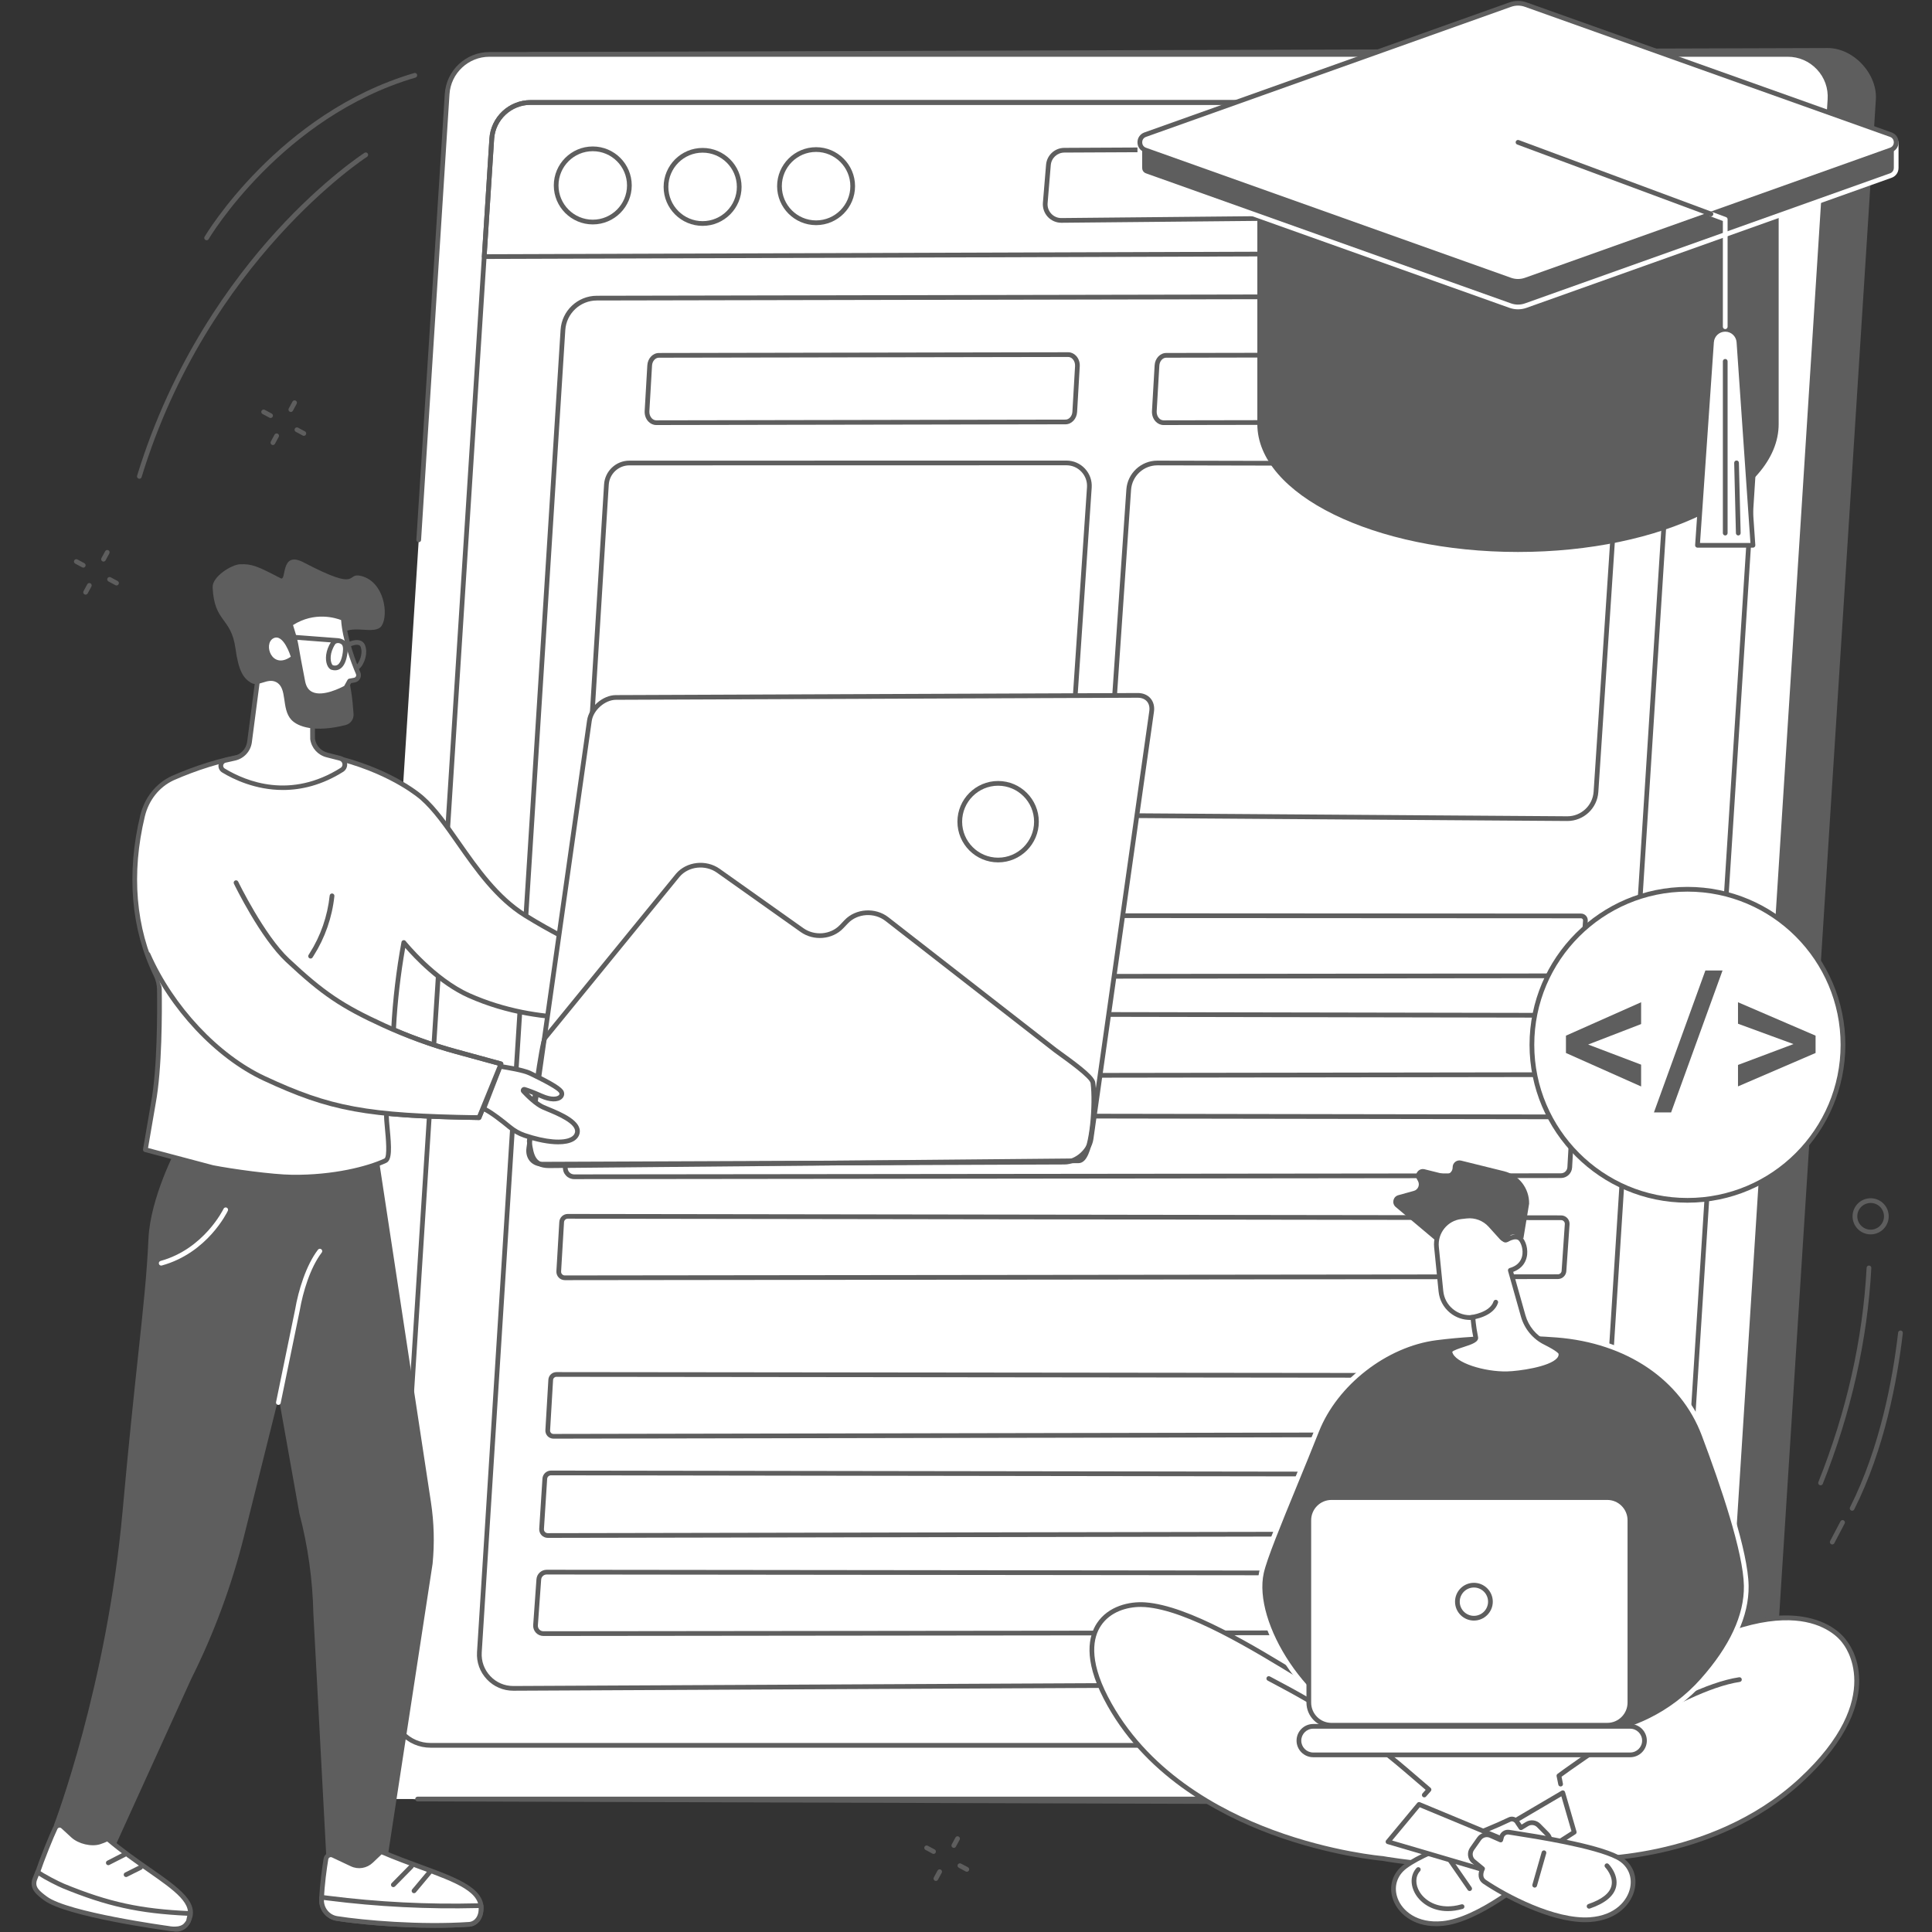 <svg xmlns="http://www.w3.org/2000/svg" xmlns:xlink="http://www.w3.org/1999/xlink" width="500" zoomAndPan="magnify" viewBox="0 0 375 375" height="500" preserveAspectRatio="xMidYMid meet" version="1.0"><rect x="0" y="0" width="375" height="375" fill="#333333" stroke="none"/><defs><clipPath id="e06b6c00f8"><path d="M 359 258 L 369.375 258 L 369.375 294 L 359 294 Z M 359 258 " clip-rule="nonzero"/></clipPath></defs><path fill="#5e5e5e" d="M 333.582 349.988 L 82.895 349.191 C 78.148 349.191 74.391 345.184 74.691 340.449 L 95.23 18.258 C 95.508 13.93 99.098 10.562 103.434 10.562 L 354.762 9.785 C 359.508 9.785 363.941 14.566 363.641 19.305 L 343.098 341.496 C 342.824 345.82 337.918 349.988 333.582 349.988 " fill-opacity="1" fill-rule="nonzero"/><path fill="#5e5e5e" d="M 354.766 10.238 L 103.434 11.016 C 99.352 11.016 95.949 14.207 95.688 18.281 L 75.148 340.477 C 75.012 342.641 75.754 344.699 77.234 346.281 C 78.719 347.863 80.727 348.734 82.895 348.734 L 333.586 349.531 C 337.82 349.531 342.395 345.461 342.645 341.465 L 363.188 19.27 C 363.324 17.121 362.426 14.855 360.734 13.047 C 359.062 11.262 356.883 10.238 354.766 10.238 Z M 333.586 350.445 L 82.895 349.648 C 80.473 349.648 78.227 348.676 76.566 346.906 C 74.91 345.141 74.082 342.836 74.238 340.418 L 94.773 18.223 C 95.066 13.668 98.867 10.098 103.434 10.098 L 354.762 9.324 C 357.133 9.324 359.555 10.453 361.402 12.422 C 363.266 14.41 364.254 16.93 364.102 19.328 L 343.559 341.523 C 343.281 345.945 338.246 350.445 333.586 350.445 " fill-opacity="1" fill-rule="nonzero"/><path fill="#ffffff" d="M 326.461 349.191 L 74.453 349.191 C 69.711 349.191 65.949 345.184 66.254 340.449 L 86.793 18.254 C 87.066 13.926 90.656 10.559 94.992 10.559 L 347 10.559 C 351.742 10.559 355.504 14.562 355.199 19.301 L 334.664 341.496 C 334.387 345.82 330.797 349.191 326.461 349.191 " fill-opacity="1" fill-rule="nonzero"/><path fill="#5e5e5e" d="M 326.457 349.648 L 81.051 349.648 C 80.797 349.648 80.594 349.445 80.594 349.191 C 80.594 348.938 80.797 348.734 81.051 348.734 L 326.457 348.734 C 330.543 348.734 333.945 345.543 334.207 341.465 L 354.742 19.273 C 354.883 17.109 354.141 15.047 352.66 13.469 C 351.176 11.891 349.164 11.016 347 11.016 L 94.992 11.016 C 90.91 11.016 87.508 14.211 87.246 18.285 L 81.73 104.82 C 81.715 105.074 81.496 105.266 81.246 105.25 C 80.992 105.234 80.801 105.016 80.816 104.762 L 86.332 18.227 C 86.625 13.672 90.426 10.102 94.992 10.102 L 347 10.102 C 349.422 10.102 351.668 11.074 353.324 12.84 C 354.98 14.609 355.812 16.91 355.656 19.332 L 335.121 341.523 C 334.828 346.078 331.027 349.648 326.457 349.648 " fill-opacity="1" fill-rule="nonzero"/><path fill="#5e5e5e" d="M 102.977 20.348 C 99.246 20.348 96.141 23.262 95.906 26.98 L 76.496 330.777 C 76.371 332.75 77.047 334.629 78.398 336.074 C 79.754 337.516 81.586 338.309 83.566 338.309 L 317.449 338.309 C 321.176 338.309 324.281 335.395 324.516 331.676 L 343.93 27.883 C 344.055 25.906 343.379 24.027 342.023 22.586 C 340.672 21.141 338.836 20.348 336.859 20.348 Z M 317.449 339.227 L 83.566 339.227 C 81.332 339.227 79.258 338.328 77.73 336.699 C 76.203 335.07 75.441 332.945 75.582 330.715 L 94.992 26.922 C 95.262 22.723 98.766 19.43 102.977 19.43 L 336.859 19.43 C 339.094 19.43 341.164 20.328 342.691 21.957 C 344.219 23.586 344.984 25.711 344.844 27.938 L 325.434 331.734 C 325.164 335.934 321.656 339.227 317.449 339.227 " fill-opacity="1" fill-rule="nonzero"/><path fill="#5e5e5e" d="M 318.777 57.922 C 318.77 57.922 318.77 57.922 318.766 57.922 L 115.836 58.324 C 112.613 58.328 109.926 60.855 109.723 64.074 L 93.504 320.727 C 93.398 322.441 93.988 324.078 95.168 325.328 C 96.344 326.578 97.93 327.258 99.66 327.254 L 302.461 326.27 C 305.68 326.258 308.355 323.73 308.559 320.523 L 324.902 64.453 C 325.012 62.742 324.426 61.109 323.246 59.859 C 322.074 58.609 320.488 57.922 318.777 57.922 Z M 99.629 328.168 C 97.668 328.168 95.848 327.387 94.5 325.957 C 93.145 324.52 92.465 322.641 92.59 320.672 L 108.809 64.016 C 109.043 60.316 112.129 57.414 115.836 57.406 L 115.836 57.863 L 115.836 57.406 L 318.762 57.008 C 320.723 57 322.566 57.793 323.914 59.23 C 325.266 60.668 325.941 62.543 325.816 64.512 L 309.477 320.582 C 309.238 324.27 306.16 327.172 302.469 327.188 L 99.664 328.168 C 99.652 328.168 99.641 328.168 99.629 328.168 " fill-opacity="1" fill-rule="nonzero"/><path fill="#5e5e5e" d="M 343.039 48.988 L 343.043 48.988 Z M 102.977 20.348 C 99.246 20.348 96.141 23.262 95.906 26.98 L 94.477 49.348 L 342.609 48.531 L 343.93 27.883 C 344.055 25.906 343.379 24.027 342.023 22.586 C 340.672 21.141 338.836 20.348 336.859 20.348 Z M 93.988 50.262 C 93.863 50.262 93.742 50.211 93.656 50.121 C 93.566 50.027 93.523 49.902 93.531 49.777 L 94.992 26.922 C 95.258 22.723 98.766 19.43 102.977 19.43 L 336.859 19.43 C 339.094 19.43 341.164 20.328 342.691 21.957 C 344.219 23.586 344.984 25.711 344.844 27.938 L 343.496 49.02 C 343.477 49.258 343.281 49.445 343.039 49.445 L 93.988 50.262 " fill-opacity="1" fill-rule="nonzero"/><path fill="#5e5e5e" d="M 115.055 29.348 C 111.391 29.348 108.406 32.328 108.406 35.992 C 108.406 39.656 111.391 42.641 115.055 42.641 C 118.723 42.641 121.703 39.656 121.703 35.992 C 121.703 32.328 118.723 29.348 115.055 29.348 Z M 115.055 43.559 C 110.887 43.559 107.492 40.164 107.492 35.992 C 107.492 31.82 110.887 28.43 115.055 28.43 C 119.227 28.43 122.621 31.82 122.621 35.992 C 122.621 40.164 119.227 43.559 115.055 43.559 " fill-opacity="1" fill-rule="nonzero"/><path fill="#5e5e5e" d="M 136.375 29.629 C 132.707 29.629 129.727 32.613 129.727 36.277 C 129.727 39.941 132.707 42.926 136.375 42.926 C 140.039 42.926 143.023 39.941 143.023 36.277 C 143.023 32.613 140.039 29.629 136.375 29.629 Z M 136.375 43.84 C 132.203 43.84 128.809 40.449 128.809 36.277 C 128.809 32.105 132.203 28.715 136.375 28.715 C 140.543 28.715 143.938 32.105 143.938 36.277 C 143.938 40.449 140.543 43.84 136.375 43.84 " fill-opacity="1" fill-rule="nonzero"/><path fill="#5e5e5e" d="M 158.402 29.488 C 154.738 29.488 151.754 32.469 151.754 36.133 C 151.754 39.801 154.738 42.781 158.402 42.781 C 162.066 42.781 165.051 39.801 165.051 36.133 C 165.051 32.469 162.066 29.488 158.402 29.488 Z M 158.402 43.699 C 154.23 43.699 150.836 40.305 150.836 36.133 C 150.836 31.965 154.23 28.57 158.402 28.57 C 162.57 28.57 165.965 31.965 165.965 36.133 C 165.965 40.305 162.57 43.699 158.402 43.699 " fill-opacity="1" fill-rule="nonzero"/><path fill="#5e5e5e" d="M 206.602 29.613 C 205.207 29.621 204.07 30.676 203.953 32.062 L 203.34 39.43 C 203.277 40.191 203.527 40.914 204.043 41.469 C 204.559 42.027 205.266 42.332 206.023 42.324 L 318.148 41.246 C 319.566 41.23 320.73 40.113 320.789 38.695 L 321.086 31.863 C 321.117 31.125 320.855 30.426 320.344 29.895 C 319.832 29.363 319.141 29.078 318.406 29.078 Z M 206 43.238 C 205.004 43.238 204.051 42.824 203.371 42.094 C 202.688 41.355 202.344 40.359 202.426 39.355 L 203.039 31.988 C 203.195 30.121 204.727 28.707 206.594 28.699 L 318.402 28.16 C 319.402 28.16 320.316 28.547 321.004 29.262 C 321.691 29.973 322.043 30.91 322 31.898 L 321.707 38.73 C 321.621 40.637 320.062 42.145 318.156 42.164 L 206.031 43.238 C 206.023 43.238 206.008 43.238 206 43.238 " fill-opacity="1" fill-rule="nonzero"/><path fill="#5e5e5e" d="M 206.992 90.312 C 206.988 90.312 206.988 90.312 206.988 90.312 L 122.156 90.328 C 120.047 90.328 118.293 91.977 118.16 94.082 L 114.453 153.812 C 114.383 154.922 114.766 155.977 115.523 156.789 C 116.281 157.602 117.309 158.055 118.422 158.062 L 202.879 158.645 C 202.891 158.645 202.898 158.645 202.906 158.645 C 205.008 158.645 206.758 157.012 206.902 154.914 L 210.984 94.586 C 211.059 93.469 210.68 92.402 209.914 91.582 C 209.148 90.762 208.113 90.312 206.992 90.312 Z M 202.906 159.562 C 202.895 159.562 202.883 159.562 202.875 159.562 L 118.414 158.977 C 117.051 158.969 115.785 158.414 114.852 157.414 C 113.922 156.418 113.453 155.117 113.539 153.754 L 117.25 94.023 C 117.41 91.438 119.566 89.41 122.156 89.41 L 206.988 89.398 L 206.992 89.398 C 208.367 89.398 209.645 89.953 210.586 90.957 C 211.523 91.965 211.988 93.273 211.898 94.648 L 207.812 154.977 C 207.641 157.555 205.488 159.562 202.906 159.562 " fill-opacity="1" fill-rule="nonzero"/><path fill="#5e5e5e" d="M 224.633 90.324 C 221.957 90.324 219.719 92.41 219.539 95.082 L 215.609 152.41 C 215.512 153.832 215.992 155.188 216.957 156.23 C 217.926 157.273 219.246 157.855 220.668 157.863 L 304.188 158.441 C 304.199 158.441 304.211 158.441 304.227 158.441 C 306.906 158.441 309.141 156.352 309.32 153.672 L 313.133 95.945 C 313.227 94.52 312.742 93.164 311.77 92.125 C 310.797 91.082 309.477 90.504 308.051 90.504 L 224.641 90.324 C 224.641 90.324 224.637 90.324 224.633 90.324 Z M 304.227 159.355 C 304.207 159.355 304.195 159.355 304.18 159.355 L 220.66 158.781 C 218.984 158.77 217.43 158.082 216.289 156.852 C 215.145 155.621 214.578 154.023 214.695 152.348 L 218.625 95.02 C 218.84 91.871 221.477 89.41 224.629 89.41 C 224.637 89.41 224.641 89.41 224.645 89.41 L 308.051 89.586 C 309.734 89.59 311.293 90.27 312.438 91.496 C 313.586 92.727 314.156 94.328 314.047 96.008 L 310.234 153.734 C 310.023 156.898 307.387 159.355 304.227 159.355 " fill-opacity="1" fill-rule="nonzero"/><path fill="#5e5e5e" d="M 305.801 69.285 L 226.359 69.43 C 225.664 69.43 225.078 70.105 225.027 70.965 L 224.512 79.816 C 224.48 80.34 224.652 80.844 224.98 81.188 C 225.219 81.445 225.531 81.586 225.852 81.586 L 305.289 81.445 C 305.984 81.441 306.574 80.77 306.621 79.91 L 307.137 71.055 C 307.164 70.531 306.996 70.031 306.672 69.688 C 306.426 69.43 306.117 69.285 305.801 69.285 Z M 225.852 82.5 C 225.273 82.5 224.73 82.258 224.312 81.816 C 223.812 81.289 223.551 80.539 223.598 79.762 L 224.113 70.91 C 224.191 69.566 225.18 68.516 226.359 68.512 L 305.797 68.371 C 306.367 68.355 306.918 68.613 307.336 69.055 C 307.832 69.586 308.098 70.332 308.051 71.109 L 307.539 79.961 C 307.461 81.305 306.473 82.355 305.289 82.359 L 305.289 81.902 L 305.289 82.359 L 225.852 82.5 " fill-opacity="1" fill-rule="nonzero"/><path fill="#5e5e5e" d="M 207.332 69.289 L 127.891 69.43 C 127.195 69.43 126.605 70.105 126.559 70.961 L 126.043 79.816 C 126.012 80.344 126.184 80.844 126.508 81.188 C 126.754 81.445 127.062 81.586 127.379 81.586 L 206.82 81.445 C 207.516 81.441 208.105 80.766 208.152 79.91 L 208.668 71.055 C 208.699 70.531 208.527 70.031 208.203 69.688 C 207.961 69.43 207.648 69.289 207.332 69.289 Z M 127.379 82.5 C 126.805 82.5 126.262 82.258 125.844 81.816 C 125.344 81.289 125.086 80.539 125.129 79.766 L 125.645 70.91 C 125.723 69.57 126.707 68.516 127.891 68.516 L 207.328 68.371 L 207.332 68.371 C 207.906 68.371 208.449 68.617 208.867 69.059 C 209.367 69.586 209.629 70.332 209.578 71.109 L 209.066 79.961 C 208.988 81.305 208 82.355 206.82 82.359 L 206.82 81.902 L 206.82 82.359 L 127.383 82.5 C 127.383 82.5 127.379 82.5 127.379 82.5 " fill-opacity="1" fill-rule="nonzero"/><path fill="#5e5e5e" d="M 113.145 178.133 C 112.934 178.133 112.758 178.297 112.746 178.504 L 112.082 188.73 C 112.078 188.844 112.113 188.949 112.191 189.031 C 112.266 189.109 112.371 189.152 112.48 189.152 L 306.168 188.945 C 306.375 188.945 306.551 188.781 306.566 188.574 L 307.27 178.668 C 307.281 178.555 307.242 178.449 307.164 178.367 C 307.09 178.285 306.984 178.238 306.875 178.238 Z M 306.168 189.402 L 306.176 189.402 Z M 112.48 190.07 C 112.117 190.07 111.77 189.922 111.523 189.656 C 111.277 189.395 111.148 189.035 111.172 188.676 L 111.832 178.445 C 111.875 177.754 112.453 177.219 113.141 177.219 C 113.145 177.219 113.145 177.219 113.145 177.219 L 306.875 177.324 C 307.242 177.324 307.586 177.477 307.836 177.742 C 308.082 178.008 308.211 178.367 308.184 178.73 L 307.477 188.641 C 307.43 189.324 306.855 189.859 306.172 189.859 L 112.48 190.07 " fill-opacity="1" fill-rule="nonzero"/><path fill="#5e5e5e" d="M 113.328 197.18 C 112.625 197.18 112.039 197.73 111.996 198.43 L 111.445 206.984 C 111.422 207.355 111.547 207.715 111.805 207.984 C 112.059 208.258 112.418 208.41 112.781 208.406 L 304.207 208.129 C 304.902 208.125 305.488 207.582 305.535 206.887 L 306.102 198.961 C 306.125 198.586 306 198.23 305.746 197.957 C 305.492 197.68 305.145 197.531 304.77 197.531 L 113.332 197.18 C 113.332 197.18 113.332 197.18 113.328 197.18 Z M 112.777 209.324 C 112.16 209.324 111.562 209.066 111.137 208.613 C 110.711 208.16 110.492 207.547 110.531 206.926 L 111.082 198.371 C 111.156 197.188 112.145 196.266 113.328 196.266 C 113.332 196.266 113.332 196.266 113.332 196.266 L 304.77 196.613 C 305.391 196.613 305.992 196.875 306.418 197.332 C 306.84 197.789 307.059 198.406 307.012 199.027 L 306.449 206.953 C 306.367 208.125 305.383 209.043 304.207 209.047 L 112.781 209.324 C 112.781 209.324 112.781 209.324 112.777 209.324 " fill-opacity="1" fill-rule="nonzero"/><path fill="#5e5e5e" d="M 302.98 227.738 L 302.98 228.195 L 302.98 227.738 C 303.645 227.738 304.195 227.215 304.23 226.551 L 304.68 218.57 C 304.699 218.223 304.578 217.891 304.336 217.637 C 304.098 217.387 303.777 217.246 303.426 217.246 L 111.859 216.934 C 111.188 216.934 110.637 217.457 110.602 218.125 L 110.184 226.633 C 110.168 226.977 110.289 227.309 110.531 227.559 C 110.77 227.812 111.094 227.949 111.438 227.949 C 111.441 227.949 111.441 227.949 111.441 227.949 Z M 111.438 228.867 C 110.84 228.867 110.281 228.629 109.867 228.191 C 109.453 227.758 109.238 227.188 109.27 226.586 L 109.688 218.082 C 109.746 216.922 110.699 216.016 111.859 216.016 L 303.426 216.328 C 304.031 216.328 304.59 216.574 305.004 217.012 C 305.418 217.449 305.625 218.023 305.594 218.625 L 305.145 226.605 C 305.082 227.754 304.129 228.652 302.98 228.652 L 111.441 228.867 C 111.441 228.867 111.441 228.867 111.438 228.867 " fill-opacity="1" fill-rule="nonzero"/><path fill="#5e5e5e" d="M 110.203 236.543 C 109.82 236.543 109.5 236.844 109.477 237.227 L 108.91 246.793 C 108.898 246.996 108.965 247.188 109.105 247.336 C 109.242 247.48 109.43 247.562 109.633 247.562 L 302.387 247.344 C 302.77 247.344 303.086 247.047 303.109 246.668 L 303.73 237.598 C 303.746 237.395 303.68 237.203 303.539 237.055 C 303.402 236.906 303.215 236.824 303.012 236.824 Z M 302.391 247.801 L 302.395 247.801 Z M 109.633 248.477 C 109.184 248.477 108.746 248.289 108.438 247.961 C 108.129 247.633 107.969 247.188 107.996 246.738 L 108.562 237.168 C 108.617 236.305 109.336 235.629 110.203 235.629 L 303.012 235.906 C 303.465 235.906 303.902 236.098 304.211 236.43 C 304.52 236.762 304.68 237.207 304.648 237.66 L 304.023 246.73 C 303.965 247.586 303.246 248.258 302.391 248.258 L 109.633 248.477 " fill-opacity="1" fill-rule="nonzero"/><path fill="#5e5e5e" d="M 108.004 267.238 C 107.656 267.238 107.371 267.508 107.352 267.852 L 106.773 277.637 C 106.762 277.816 106.824 277.988 106.949 278.125 C 107.074 278.254 107.242 278.328 107.422 278.328 C 107.426 278.328 107.426 278.328 107.426 278.328 L 300.609 277.977 C 300.953 277.977 301.238 277.707 301.258 277.367 L 301.891 268.148 C 301.902 267.965 301.844 267.789 301.719 267.656 C 301.594 267.523 301.422 267.449 301.238 267.449 Z M 107.422 279.242 C 106.992 279.242 106.578 279.062 106.281 278.754 C 105.988 278.438 105.832 278.012 105.859 277.582 L 106.438 267.797 C 106.484 266.973 107.176 266.324 108.004 266.324 L 301.242 266.531 C 301.672 266.531 302.09 266.715 302.387 267.031 C 302.68 267.348 302.832 267.777 302.805 268.207 L 302.172 277.43 C 302.117 278.25 301.434 278.891 300.613 278.891 L 107.426 279.242 C 107.426 279.242 107.426 279.242 107.422 279.242 " fill-opacity="1" fill-rule="nonzero"/><path fill="#5e5e5e" d="M 106.949 286.355 C 106.555 286.355 106.227 286.66 106.203 287.051 L 105.578 296.789 C 105.562 296.996 105.637 297.195 105.777 297.348 C 105.922 297.5 106.113 297.586 106.324 297.586 L 299.18 297.234 C 299.566 297.23 299.895 296.93 299.922 296.539 L 300.598 287.438 C 300.613 287.227 300.543 287.027 300.398 286.875 C 300.254 286.719 300.062 286.633 299.852 286.633 Z M 299.18 297.691 L 299.184 297.691 Z M 106.324 298.5 C 105.867 298.5 105.422 298.309 105.109 297.977 C 104.797 297.641 104.633 297.188 104.664 296.727 L 105.289 286.996 C 105.344 286.121 106.074 285.438 106.949 285.438 C 106.949 285.438 106.949 285.438 106.953 285.438 L 299.852 285.715 C 300.316 285.719 300.758 285.914 301.07 286.25 C 301.387 286.586 301.543 287.047 301.512 287.504 L 300.836 296.605 C 300.773 297.469 300.047 298.148 299.18 298.148 L 106.324 298.5 " fill-opacity="1" fill-rule="nonzero"/><path fill="#5e5e5e" d="M 297.727 316.418 L 297.727 316.875 L 297.727 316.418 C 298.289 316.418 298.758 315.973 298.797 315.414 L 299.316 306.953 C 299.332 306.656 299.23 306.371 299.027 306.156 C 298.824 305.938 298.547 305.816 298.25 305.816 L 106.105 305.609 C 105.547 305.609 105.078 306.043 105.039 306.602 L 104.402 315.48 C 104.383 315.781 104.484 316.066 104.688 316.285 C 104.895 316.504 105.172 316.625 105.473 316.625 Z M 105.473 317.543 C 104.922 317.543 104.395 317.312 104.02 316.91 C 103.645 316.508 103.449 315.965 103.492 315.414 L 104.125 306.535 C 104.199 305.5 105.07 304.691 106.105 304.691 C 106.105 304.691 106.105 304.691 106.109 304.691 L 298.25 304.902 C 298.797 304.902 299.32 305.133 299.695 305.527 C 300.066 305.926 300.262 306.465 300.23 307.008 L 299.711 315.469 C 299.645 316.512 298.773 317.332 297.727 317.332 L 105.473 317.543 " fill-opacity="1" fill-rule="nonzero"/><path fill="#ffffff" d="M 357.723 202.793 C 357.723 219.469 344.203 232.984 327.531 232.984 C 310.859 232.984 297.34 219.469 297.34 202.793 C 297.34 186.121 310.859 172.605 327.531 172.605 C 344.203 172.605 357.723 186.121 357.723 202.793 " fill-opacity="1" fill-rule="nonzero"/><path fill="#5e5e5e" d="M 327.531 173.062 C 311.137 173.062 297.801 186.398 297.801 202.793 C 297.801 219.188 311.137 232.527 327.531 232.527 C 343.926 232.527 357.262 219.188 357.262 202.793 C 357.262 186.398 343.926 173.062 327.531 173.062 Z M 327.531 233.441 C 310.633 233.441 296.883 219.695 296.883 202.793 C 296.883 185.895 310.633 172.145 327.531 172.145 C 344.43 172.145 358.18 185.895 358.18 202.793 C 358.18 219.695 344.43 233.441 327.531 233.441 " fill-opacity="1" fill-rule="nonzero"/><path fill="#5e5e5e" d="M 308.258 202.742 L 318.539 206.648 L 318.539 210.883 L 303.949 204.383 L 303.949 201.02 L 318.539 194.535 L 318.539 198.77 L 308.258 202.742 " fill-opacity="1" fill-rule="nonzero"/><path fill="#5e5e5e" d="M 324.359 215.922 L 321.027 215.922 L 331.016 188.367 L 334.344 188.367 L 324.359 215.922 " fill-opacity="1" fill-rule="nonzero"/><path fill="#5e5e5e" d="M 348.113 202.656 L 337.344 198.703 L 337.344 194.535 L 352.402 201.02 L 352.402 204.383 L 337.344 210.867 L 337.344 206.703 L 348.113 202.656 " fill-opacity="1" fill-rule="nonzero"/><path fill="#5e5e5e" d="M 244.508 37.602 L 244.508 82.305 C 244.508 95.766 266.957 106.676 294.641 106.676 C 322.336 106.676 344.781 95.766 344.781 82.305 L 344.781 37.602 L 244.508 37.602 " fill-opacity="1" fill-rule="nonzero"/><path fill="#5e5e5e" d="M 244.965 38.059 L 244.965 82.309 C 244.965 95.492 267.25 106.219 294.645 106.219 C 322.039 106.219 344.32 95.492 344.32 82.309 L 344.32 38.059 Z M 294.645 107.137 C 266.746 107.137 244.047 95.996 244.047 82.309 L 244.047 37.602 C 244.047 37.348 244.254 37.145 244.508 37.145 L 344.777 37.145 C 345.031 37.145 345.238 37.348 345.238 37.602 L 345.238 82.309 C 345.238 95.996 322.543 107.137 294.645 107.137 " fill-opacity="1" fill-rule="nonzero"/><path fill="#5e5e5e" d="M 347.574 27.625 L 296.141 5.859 C 295.176 5.516 294.117 5.516 293.148 5.859 L 241.711 27.625 L 221.238 27.625 L 221.238 32.59 C 221.238 33.207 221.59 33.824 222.285 34.074 L 293.148 59.32 C 294.117 59.664 295.176 59.664 296.141 59.32 L 367.004 34.074 C 367.703 33.824 368.047 33.207 368.047 32.59 L 368.047 27.625 L 347.574 27.625 " fill-opacity="1" fill-rule="nonzero"/><path fill="#ffffff" d="M 221.695 28.082 L 221.695 32.594 C 221.695 32.973 221.891 33.449 222.438 33.645 L 293.297 58.891 C 294.164 59.199 295.121 59.199 295.988 58.891 L 366.848 33.645 C 367.395 33.449 367.59 32.973 367.59 32.594 L 367.59 28.082 L 347.574 28.082 C 347.512 28.082 347.453 28.07 347.398 28.047 L 295.965 6.285 C 295.121 5.984 294.164 5.984 293.297 6.293 L 241.887 28.047 C 241.836 28.07 241.773 28.082 241.711 28.082 Z M 294.641 60.039 C 294.082 60.039 293.523 59.941 292.992 59.754 L 222.129 34.508 C 221.309 34.215 220.781 33.465 220.781 32.594 L 220.781 27.625 C 220.781 27.371 220.984 27.168 221.238 27.168 L 241.621 27.168 L 292.965 5.441 C 294.055 5.051 295.23 5.051 296.293 5.43 L 347.668 27.168 L 368.047 27.168 C 368.301 27.168 368.504 27.371 368.504 27.625 L 368.504 32.594 C 368.504 33.465 367.977 34.215 367.156 34.508 L 296.293 59.754 C 295.762 59.941 295.203 60.039 294.641 60.039 " fill-opacity="1" fill-rule="nonzero"/><path fill="#ffffff" d="M 367 26.141 L 296.141 0.895 C 295.172 0.551 294.113 0.551 293.145 0.895 L 222.285 26.141 C 220.891 26.637 220.891 28.609 222.285 29.105 L 293.145 54.352 C 294.113 54.699 295.172 54.699 296.141 54.352 L 367 29.105 C 368.395 28.609 368.395 26.637 367 26.141 " fill-opacity="1" fill-rule="nonzero"/><path fill="#5e5e5e" d="M 294.641 1.09 C 294.188 1.09 293.734 1.168 293.301 1.324 L 222.438 26.57 C 221.891 26.766 221.699 27.238 221.699 27.621 C 221.699 28.004 221.891 28.477 222.438 28.676 L 293.301 53.922 C 294.168 54.23 295.125 54.227 295.988 53.922 L 366.852 28.676 C 367.398 28.477 367.59 28.004 367.59 27.621 C 367.59 27.238 367.398 26.766 366.852 26.57 L 295.988 1.324 C 295.555 1.168 295.102 1.09 294.641 1.09 Z M 294.641 55.07 C 294.086 55.07 293.523 54.973 292.992 54.781 L 222.129 29.535 C 221.312 29.246 220.781 28.492 220.781 27.621 C 220.781 26.75 221.312 26 222.129 25.707 L 292.992 0.461 C 294.059 0.082 295.234 0.082 296.297 0.461 L 367.16 25.707 C 367.977 26 368.508 26.75 368.508 27.621 C 368.508 28.492 367.977 29.246 367.16 29.535 L 296.297 54.781 C 295.762 54.973 295.207 55.07 294.641 55.07 " fill-opacity="1" fill-rule="nonzero"/><path fill="#ffffff" d="M 334.863 63.914 C 333.461 63.914 332.297 65 332.203 66.402 L 329.48 105.844 L 340.25 105.844 L 337.531 66.402 C 337.434 65 336.27 63.914 334.863 63.914 " fill-opacity="1" fill-rule="nonzero"/><path fill="#5e5e5e" d="M 329.973 105.387 L 339.758 105.387 L 337.07 66.434 C 336.992 65.277 336.023 64.375 334.863 64.375 C 333.707 64.375 332.738 65.277 332.66 66.434 Z M 340.25 106.301 L 329.48 106.301 C 329.355 106.301 329.234 106.25 329.145 106.156 C 329.062 106.062 329.016 105.938 329.023 105.812 L 331.746 66.371 C 331.859 64.738 333.227 63.457 334.863 63.457 C 336.504 63.457 337.871 64.738 337.984 66.371 L 340.707 105.812 C 340.715 105.938 340.668 106.062 340.586 106.156 C 340.496 106.25 340.375 106.301 340.25 106.301 " fill-opacity="1" fill-rule="nonzero"/><path fill="#ffffff" d="M 334.867 63.879 C 334.613 63.879 334.406 63.676 334.406 63.422 L 334.406 42.891 L 331.941 41.969 C 331.703 41.883 331.582 41.621 331.672 41.383 C 331.758 41.145 332.02 41.023 332.258 41.113 L 335.023 42.141 C 335.203 42.207 335.324 42.379 335.324 42.57 L 335.324 63.422 C 335.324 63.676 335.117 63.879 334.867 63.879 " fill-opacity="1" fill-rule="nonzero"/><path fill="#5e5e5e" d="M 332.098 42 C 332.047 42 331.996 41.988 331.941 41.973 L 294.484 28.051 C 294.25 27.965 294.129 27.699 294.215 27.461 C 294.305 27.227 294.566 27.105 294.805 27.191 L 332.262 41.113 C 332.496 41.199 332.617 41.461 332.527 41.699 C 332.461 41.883 332.285 42 332.098 42 " fill-opacity="1" fill-rule="nonzero"/><path fill="#5e5e5e" d="M 334.867 103.934 C 334.613 103.934 334.406 103.727 334.406 103.477 L 334.406 70.133 C 334.406 69.879 334.613 69.676 334.867 69.676 C 335.117 69.676 335.324 69.879 335.324 70.133 L 335.324 103.477 C 335.324 103.727 335.117 103.934 334.867 103.934 " fill-opacity="1" fill-rule="nonzero"/><path fill="#5e5e5e" d="M 337.402 103.934 C 337.152 103.934 336.949 103.734 336.941 103.484 L 336.605 89.852 C 336.598 89.598 336.801 89.391 337.051 89.383 C 337.316 89.375 337.512 89.574 337.52 89.828 L 337.859 103.461 C 337.863 103.719 337.664 103.926 337.41 103.934 C 337.41 103.934 337.406 103.934 337.402 103.934 " fill-opacity="1" fill-rule="nonzero"/><path fill="#ffffff" d="M 349.496 345.586 C 367.219 329.25 358.043 318.711 358.043 318.711 C 358.043 318.711 350.129 305.887 322.344 322.656 C 294.562 339.422 267.672 333.188 261.59 330.672 C 255.508 328.16 234.262 312.363 222.285 311.477 C 215.621 310.98 207.648 315.992 214.641 329.531 C 229.113 357.535 268.402 360.73 268.402 360.73 C 268.402 360.73 287.449 364.312 307.02 360.844 C 307.02 360.844 331.773 361.922 349.496 345.586 " fill-opacity="1" fill-rule="nonzero"/><path fill="#5e5e5e" d="M 221.418 311.902 C 218.707 311.902 215.473 312.852 213.68 315.562 C 212.207 317.785 211.254 321.977 215.051 329.324 C 222.457 343.66 236.57 351.309 247.109 355.203 C 258.547 359.434 268.344 360.266 268.441 360.273 C 268.457 360.277 268.473 360.277 268.488 360.281 C 268.68 360.316 287.684 363.805 306.938 360.395 C 306.973 360.387 307.004 360.387 307.039 360.387 C 307.281 360.398 331.812 361.262 349.184 345.25 L 349.492 345.586 L 349.184 345.25 C 366.379 329.398 357.785 319.117 357.699 319.016 C 357.68 318.996 357.668 318.977 357.656 318.953 C 357.637 318.922 355.668 315.863 350.434 314.828 C 345.543 313.859 336.742 314.5 322.582 323.047 C 310.613 330.27 297.578 334.074 283.84 334.352 C 272.891 334.574 264.594 332.414 261.414 331.098 C 259.543 330.324 256.371 328.383 252.352 325.922 C 243.129 320.277 230.496 312.543 222.254 311.934 C 221.98 311.914 221.703 311.902 221.418 311.902 Z M 288.734 362.805 C 277.418 362.805 268.859 361.281 268.344 361.188 C 267.789 361.137 258.07 360.23 246.789 356.062 C 236.102 352.113 221.777 344.34 214.238 329.742 C 210.238 322.004 211.309 317.484 212.91 315.059 C 215.113 311.73 219.211 310.789 222.32 311.02 C 230.785 311.645 243.527 319.445 252.832 325.145 C 256.656 327.484 259.961 329.508 261.766 330.254 C 264.879 331.539 273.031 333.656 283.82 333.438 C 297.398 333.16 310.277 329.398 322.109 322.262 C 333.734 315.246 343.352 312.449 350.703 313.949 C 356.055 315.039 358.176 318.074 358.414 318.441 C 358.68 318.758 360.797 321.43 360.871 326.016 C 360.945 330.375 359.086 337.367 349.805 345.922 C 332.539 361.84 308.348 361.344 307.051 361.301 C 300.695 362.426 294.375 362.805 288.734 362.805 " fill-opacity="1" fill-rule="nonzero"/><path fill="#ffffff" d="M 303.336 347.969 L 292.203 354.508 L 300.367 358.953 L 305.559 355.625 L 303.336 347.969 " fill-opacity="1" fill-rule="nonzero"/><path fill="#5e5e5e" d="M 293.133 354.492 L 300.344 358.422 L 305.023 355.426 L 303.059 348.664 Z M 300.363 359.41 C 300.289 359.41 300.211 359.391 300.145 359.355 L 291.984 354.91 C 291.84 354.828 291.75 354.68 291.746 354.516 C 291.742 354.352 291.828 354.195 291.969 354.113 L 303.102 347.57 C 303.227 347.5 303.371 347.492 303.504 347.543 C 303.637 347.594 303.734 347.707 303.773 347.84 L 305.996 355.5 C 306.055 355.695 305.977 355.902 305.805 356.012 L 300.609 359.34 C 300.535 359.387 300.449 359.41 300.363 359.41 " fill-opacity="1" fill-rule="nonzero"/><path fill="#ffffff" d="M 300.324 356.012 L 298.66 354.328 C 298.062 353.723 297.125 353.605 296.398 354.047 L 295.215 354.766 L 294.594 353.848 C 294.32 353.25 293.609 352.879 293.02 353.164 C 285.965 356.555 276.984 359.145 272.766 362.266 C 267.777 365.961 271.32 374.184 280.02 373.344 C 286.914 372.684 296.336 364.992 299.949 361.832 C 300.66 361.211 300.48 360.062 299.617 359.684 L 299.609 359.68 L 300.527 358.355 C 301.035 357.629 300.949 356.641 300.324 356.012 " fill-opacity="1" fill-rule="nonzero"/><path fill="#5e5e5e" d="M 293.449 353.523 C 293.375 353.523 293.297 353.539 293.215 353.578 C 290.434 354.914 287.363 356.125 284.395 357.293 C 279.848 359.082 275.551 360.773 273.035 362.637 C 271.117 364.059 270.453 366.312 271.305 368.523 C 272.191 370.84 274.988 373.371 279.977 372.891 C 286.711 372.238 295.977 364.699 299.648 361.488 C 299.863 361.297 299.965 361.023 299.922 360.738 C 299.875 360.449 299.695 360.219 299.43 360.102 C 299.309 360.047 299.211 359.938 299.172 359.805 C 299.133 359.672 299.152 359.531 299.23 359.418 L 300.152 358.094 C 300.531 357.547 300.469 356.809 300 356.332 L 298.336 354.648 C 297.883 354.191 297.184 354.105 296.637 354.438 L 295.453 355.156 C 295.242 355.281 294.973 355.223 294.836 355.023 L 294.215 354.105 C 294.199 354.086 294.188 354.062 294.176 354.039 C 294.074 353.82 293.887 353.645 293.668 353.566 C 293.609 353.543 293.531 353.523 293.449 353.523 Z M 278.766 373.867 C 274.078 373.867 271.371 371.254 270.449 368.855 C 269.445 366.242 270.227 363.578 272.492 361.902 C 275.105 359.965 279.453 358.254 284.059 356.441 C 287.012 355.277 290.066 354.074 292.82 352.75 C 293.176 352.582 293.586 352.562 293.977 352.703 C 294.418 352.863 294.785 353.191 294.992 353.621 L 295.352 354.148 L 296.16 353.656 C 297.074 353.102 298.234 353.246 298.988 354.008 L 300.648 355.691 C 301.426 356.477 301.535 357.707 300.902 358.617 L 300.254 359.551 C 300.555 359.82 300.762 360.188 300.828 360.598 C 300.914 361.191 300.703 361.781 300.25 362.176 C 296.516 365.449 287.066 373.129 280.062 373.801 C 279.617 373.844 279.184 373.867 278.766 373.867 " fill-opacity="1" fill-rule="nonzero"/><path fill="#5e5e5e" d="M 281.016 370.945 C 277.941 370.945 275.801 369.371 274.789 367.73 C 273.672 365.918 273.734 363.891 274.957 362.562 C 275.125 362.375 275.414 362.363 275.602 362.535 C 275.789 362.707 275.801 362.996 275.629 363.184 C 274.691 364.199 274.672 365.793 275.57 367.246 C 276.707 369.094 279.512 370.824 283.656 369.633 C 283.902 369.562 284.156 369.703 284.227 369.945 C 284.293 370.191 284.156 370.445 283.91 370.516 C 282.871 370.812 281.906 370.945 281.016 370.945 " fill-opacity="1" fill-rule="nonzero"/><path fill="#5e5e5e" d="M 285.262 367.043 C 285.117 367.043 284.973 366.977 284.887 366.848 L 280.777 360.91 C 280.633 360.703 280.684 360.418 280.891 360.273 C 281.102 360.129 281.383 360.184 281.531 360.391 L 285.641 366.328 C 285.781 366.535 285.73 366.82 285.523 366.965 C 285.441 367.016 285.352 367.043 285.262 367.043 " fill-opacity="1" fill-rule="nonzero"/><path fill="#5e5e5e" d="M 289.508 365.449 C 289.336 365.449 289.172 365.355 289.094 365.191 L 286.273 359.266 C 286.168 359.039 286.266 358.762 286.492 358.652 C 286.723 358.547 286.992 358.645 287.102 358.871 L 289.922 364.797 C 290.027 365.023 289.934 365.301 289.707 365.406 C 289.641 365.438 289.574 365.449 289.508 365.449 " fill-opacity="1" fill-rule="nonzero"/><path fill="#5e5e5e" d="M 276.449 348.867 C 276.344 348.867 276.234 348.828 276.148 348.754 C 275.957 348.586 275.941 348.297 276.105 348.105 L 276.719 347.41 L 272.438 343.742 C 265.355 337.684 257.605 332.387 249.395 327.992 L 246.055 326.203 C 245.832 326.086 245.746 325.805 245.867 325.582 C 245.984 325.363 246.262 325.277 246.484 325.398 L 249.824 327.184 C 258.098 331.609 265.902 336.949 273.031 343.047 L 277.668 347.016 C 277.762 347.098 277.82 347.211 277.828 347.332 C 277.836 347.457 277.797 347.574 277.715 347.668 L 276.793 348.711 C 276.703 348.816 276.578 348.867 276.449 348.867 " fill-opacity="1" fill-rule="nonzero"/><path fill="#ffffff" d="M 275.438 350.238 L 292.891 357.484 L 288.863 363.203 L 269.406 357.484 L 275.438 350.238 " fill-opacity="1" fill-rule="nonzero"/><path fill="#5e5e5e" d="M 270.207 357.242 L 288.68 362.672 L 292.188 357.688 L 275.574 350.789 Z M 288.863 363.66 C 288.824 363.66 288.777 363.656 288.734 363.645 L 269.281 357.922 C 269.129 357.879 269.02 357.766 268.973 357.617 C 268.926 357.469 268.961 357.309 269.059 357.191 L 275.086 349.941 C 275.215 349.789 275.43 349.738 275.617 349.812 L 293.066 357.062 C 293.195 357.113 293.293 357.223 293.328 357.355 C 293.371 357.488 293.348 357.633 293.266 357.746 L 289.238 363.465 C 289.152 363.594 289.012 363.66 288.863 363.66 " fill-opacity="1" fill-rule="nonzero"/><path fill="#ffffff" d="M 285.727 358.844 L 287.094 356.91 C 287.582 356.215 288.488 355.945 289.277 356.262 L 291.289 357.148 L 291.453 356.562 C 291.625 355.93 292.242 355.527 292.895 355.629 C 296.844 356.258 309.266 358.09 313.941 360.477 C 319.469 363.301 317.328 371.996 308.609 372.602 C 301.703 373.078 292.133 367.953 288.156 365.258 C 286.855 364.371 287.766 362.719 287.766 362.719 L 285.918 361.191 C 285.297 360.555 285.219 359.57 285.727 358.844 " fill-opacity="1" fill-rule="nonzero"/><path fill="#5e5e5e" d="M 286.227 360.855 L 288.059 362.367 C 288.227 362.504 288.273 362.746 288.164 362.941 C 288.137 362.992 287.473 364.242 288.414 364.879 C 292.426 367.598 301.793 372.609 308.578 372.145 C 313.57 371.797 315.914 368.84 316.41 366.41 C 316.887 364.09 315.859 361.973 313.73 360.887 C 309.41 358.68 298.359 356.949 293.641 356.211 L 292.82 356.082 C 292.402 356.02 292.004 356.273 291.891 356.684 L 291.73 357.27 C 291.695 357.398 291.605 357.504 291.488 357.562 C 291.367 357.617 291.227 357.621 291.105 357.566 L 289.09 356.68 C 288.508 356.449 287.836 356.648 287.465 357.176 L 286.102 359.109 C 285.723 359.648 285.773 360.379 286.227 360.855 Z M 307.68 373.09 C 300.762 373.09 291.816 368.293 287.902 365.637 C 286.781 364.879 286.902 363.633 287.203 362.848 L 285.621 361.543 C 285.609 361.535 285.598 361.523 285.586 361.512 C 284.812 360.719 284.715 359.484 285.355 358.582 L 286.715 356.648 C 287.332 355.773 288.453 355.441 289.445 355.836 L 290.988 356.516 L 291.008 356.441 C 291.242 355.582 292.082 355.039 292.961 355.176 L 293.785 355.305 C 298.547 356.051 309.699 357.797 314.145 360.07 C 316.656 361.352 317.871 363.852 317.309 366.594 C 316.75 369.336 314.145 372.676 308.641 373.059 C 308.328 373.078 308.004 373.09 307.68 373.09 " fill-opacity="1" fill-rule="nonzero"/><path fill="#5e5e5e" d="M 297.879 366.383 C 297.836 366.383 297.793 366.379 297.754 366.363 C 297.508 366.297 297.371 366.043 297.438 365.797 L 299.242 359.488 C 299.312 359.246 299.566 359.105 299.812 359.176 C 300.051 359.246 300.191 359.496 300.121 359.742 L 298.32 366.051 C 298.262 366.25 298.078 366.383 297.879 366.383 " fill-opacity="1" fill-rule="nonzero"/><path fill="#5e5e5e" d="M 308.438 370.469 C 308.25 370.469 308.074 370.352 308.008 370.16 C 307.926 369.922 308.051 369.66 308.293 369.578 C 310.926 368.676 312.438 367.488 312.781 366.039 C 313.23 364.188 311.59 362.469 311.574 362.453 C 311.398 362.27 311.402 361.98 311.586 361.805 C 311.766 361.629 312.055 361.633 312.23 361.816 C 312.312 361.898 314.234 363.914 313.676 366.254 C 313.25 368.023 311.539 369.438 308.59 370.445 C 308.539 370.461 308.488 370.469 308.438 370.469 " fill-opacity="1" fill-rule="nonzero"/><path fill="#5e5e5e" d="M 302.914 346.754 C 302.703 346.754 302.512 346.605 302.469 346.391 L 302.137 344.762 C 302.102 344.59 302.172 344.41 302.316 344.305 C 303.242 343.613 325.172 327.391 337.559 325.555 C 337.809 325.516 338.039 325.688 338.078 325.941 C 338.113 326.191 337.941 326.422 337.691 326.461 C 326.199 328.164 305.523 343.09 303.098 344.867 L 303.363 346.207 C 303.418 346.457 303.254 346.699 303.008 346.746 C 302.977 346.754 302.945 346.754 302.914 346.754 " fill-opacity="1" fill-rule="nonzero"/><path fill="#5e5e5e" d="M 244.848 305.227 C 245.758 301.148 251.195 288.773 255.578 277.699 C 259.082 268.859 268.684 260.965 278.754 259.684 C 286.25 258.73 294.383 258.535 302.195 259.152 C 315.23 260.18 326.422 267.016 330.734 278.453 C 334.613 288.75 338.848 301.398 338.945 307.801 C 339.047 314.625 334.922 321.148 330.422 326.211 C 324.75 332.598 316.648 336.582 307.906 337.391 C 295.414 338.547 275.918 339.707 267.062 336.816 C 253.484 332.379 242.645 315.098 244.848 305.227 " fill-opacity="1" fill-rule="nonzero"/><path fill="#ffffff" d="M 293.07 259.254 C 288.242 259.254 283.426 259.547 278.812 260.133 C 269.18 261.363 259.59 268.816 256.008 277.867 C 254.621 281.371 253.137 284.98 251.703 288.469 C 248.598 296.039 245.91 302.574 245.297 305.324 C 243.172 314.844 253.613 331.938 267.211 336.379 C 276.176 339.309 296.531 337.984 307.867 336.934 C 316.594 336.125 324.48 332.207 330.082 325.906 C 335.746 319.535 338.574 313.445 338.488 307.809 C 338.391 301.359 333.988 288.371 330.309 278.613 C 326.223 267.777 315.703 260.672 302.164 259.605 C 299.164 259.371 296.117 259.254 293.07 259.254 Z M 284.543 339.098 C 277.473 339.098 271.078 338.605 266.926 337.25 C 252.93 332.68 242.199 314.992 244.402 305.125 L 244.848 305.227 L 244.402 305.125 C 245.035 302.301 247.734 295.73 250.859 288.121 C 252.289 284.637 253.77 281.031 255.156 277.527 C 258.855 268.188 268.754 260.492 278.699 259.227 C 286.277 258.262 294.418 258.078 302.234 258.695 C 316.137 259.789 326.953 267.113 331.164 278.289 C 334.871 288.117 339.309 301.211 339.406 307.797 C 339.492 313.668 336.586 319.965 330.77 326.516 C 325.012 332.992 316.906 337.016 307.949 337.848 C 300.695 338.52 292.223 339.098 284.543 339.098 " fill-opacity="1" fill-rule="nonzero"/><path fill="#ffffff" d="M 258.438 290.68 L 311.965 290.68 C 314.395 290.68 316.363 292.648 316.363 295.078 L 316.363 330.469 C 316.363 332.898 314.395 334.871 311.965 334.871 L 258.438 334.871 C 256.008 334.871 254.039 332.898 254.039 330.469 L 254.039 295.078 C 254.039 292.648 256.008 290.68 258.438 290.68 " fill-opacity="1" fill-rule="nonzero"/><path fill="#5e5e5e" d="M 258.438 291.137 C 256.266 291.137 254.496 292.906 254.496 295.078 L 254.496 330.469 C 254.496 332.645 256.266 334.41 258.438 334.41 L 311.969 334.41 C 314.137 334.41 315.906 332.645 315.906 330.469 L 315.906 295.078 C 315.906 292.906 314.137 291.137 311.969 291.137 Z M 311.969 335.324 L 258.438 335.324 C 255.762 335.324 253.582 333.148 253.582 330.469 L 253.582 295.078 C 253.582 292.398 255.762 290.223 258.438 290.223 L 311.969 290.223 C 314.645 290.223 316.82 292.398 316.82 295.078 L 316.82 330.469 C 316.82 333.148 314.645 335.324 311.969 335.324 " fill-opacity="1" fill-rule="nonzero"/><path fill="#ffffff" d="M 254.891 335.082 L 316.422 335.082 C 317.953 335.082 319.191 336.32 319.191 337.852 C 319.191 339.379 317.953 340.621 316.422 340.621 L 254.891 340.621 C 253.363 340.621 252.121 339.379 252.121 337.852 C 252.121 336.32 253.363 335.082 254.891 335.082 " fill-opacity="1" fill-rule="nonzero"/><path fill="#5e5e5e" d="M 254.891 335.539 C 253.613 335.539 252.578 336.578 252.578 337.852 C 252.578 339.125 253.613 340.16 254.891 340.16 L 316.422 340.16 C 317.695 340.16 318.734 339.125 318.734 337.852 C 318.734 336.578 317.695 335.539 316.422 335.539 Z M 316.422 341.078 L 254.891 341.078 C 253.109 341.078 251.66 339.633 251.66 337.852 C 251.66 336.074 253.109 334.625 254.891 334.625 L 316.422 334.625 C 318.203 334.625 319.648 336.074 319.648 337.852 C 319.648 339.633 318.203 341.078 316.422 341.078 " fill-opacity="1" fill-rule="nonzero"/><path fill="#5e5e5e" d="M 286.086 308.137 C 284.57 308.137 283.336 309.371 283.336 310.887 C 283.336 312.402 284.57 313.633 286.086 313.633 C 287.602 313.633 288.832 312.402 288.832 310.887 C 288.832 309.371 287.602 308.137 286.086 308.137 Z M 286.086 314.551 C 284.062 314.551 282.422 312.906 282.422 310.887 C 282.422 308.863 284.062 307.223 286.086 307.223 C 288.102 307.223 289.75 308.863 289.75 310.887 C 289.75 312.906 288.102 314.551 286.086 314.551 " fill-opacity="1" fill-rule="nonzero"/><path fill="#ffffff" d="M 285.895 255.711 C 282.777 256.023 279.996 253.746 279.684 250.629 L 278.824 242.07 C 278.527 239.125 280.66 236.488 283.602 236.164 L 284.648 236.047 C 286.387 235.855 288.113 236.508 289.285 237.805 L 291.477 240.23 C 291.801 240.594 292.328 240.699 292.766 240.48 C 293.352 240.188 294.195 239.906 294.863 240.258 C 295.992 240.859 297.293 245.375 293.156 246.566 L 295.648 255.422 C 296.285 257.668 297.836 259.543 299.922 260.582 C 301.43 261.336 302.91 262.199 302.977 262.723 C 303.332 265.555 294.934 266.594 292.543 266.648 C 288.109 266.75 281.895 264.977 281.426 262.449 C 281.211 261.297 286.672 260.742 286.441 259.594 C 285.957 257.184 285.895 255.711 285.895 255.711 " fill-opacity="1" fill-rule="nonzero"/><path fill="#5e5e5e" d="M 281.883 262.398 C 282.332 264.531 288.191 266.297 292.531 266.191 C 294.77 266.137 300.746 265.32 302.227 263.605 C 302.461 263.332 302.555 263.062 302.52 262.777 C 302.504 262.746 302.27 262.262 299.719 260.992 C 297.52 259.898 295.879 257.914 295.211 255.547 L 292.711 246.691 C 292.645 246.449 292.781 246.195 293.027 246.125 C 294.902 245.586 295.41 244.355 295.508 243.414 C 295.648 242.09 295.023 240.863 294.645 240.664 C 294.129 240.387 293.375 240.691 292.969 240.891 C 292.355 241.199 291.598 241.055 291.133 240.539 L 288.941 238.113 C 287.871 236.93 286.289 236.324 284.699 236.5 L 283.652 236.617 C 280.973 236.914 279.008 239.344 279.277 242.027 L 280.137 250.582 C 280.277 251.973 280.945 253.219 282.023 254.102 C 283.105 254.984 284.457 255.391 285.852 255.254 C 285.973 255.242 286.098 255.281 286.195 255.363 C 286.289 255.445 286.348 255.562 286.352 255.691 C 286.355 255.707 286.414 257.164 286.887 259.504 C 287.082 260.477 285.691 260.934 284.078 261.457 C 283.32 261.703 282.062 262.113 281.883 262.398 Z M 292.184 267.109 C 287.828 267.109 281.504 265.395 280.973 262.535 C 280.797 261.566 282.184 261.109 283.793 260.586 C 284.551 260.34 285.797 259.934 285.984 259.648 C 285.652 258.016 285.523 256.812 285.469 256.195 C 284.008 256.23 282.59 255.746 281.445 254.812 C 280.176 253.773 279.391 252.305 279.227 250.676 L 278.367 242.117 C 278.047 238.938 280.375 236.062 283.551 235.711 L 284.598 235.594 C 286.477 235.383 288.355 236.098 289.625 237.5 L 291.812 239.926 C 292.004 240.137 292.312 240.195 292.559 240.074 C 293.547 239.578 294.418 239.504 295.078 239.855 C 295.848 240.266 296.59 241.867 296.418 243.512 C 296.32 244.449 295.832 246.078 293.715 246.863 L 296.09 255.297 C 296.688 257.418 298.156 259.195 300.125 260.176 C 302.93 261.57 303.371 262.195 303.43 262.664 C 303.496 263.215 303.328 263.73 302.922 264.203 C 300.992 266.438 294.141 267.07 292.551 267.105 C 292.43 267.109 292.309 267.109 292.184 267.109 " fill-opacity="1" fill-rule="nonzero"/><path fill="#5e5e5e" d="M 285.438 256.188 C 285.207 256.188 285.012 256.016 284.984 255.785 C 284.953 255.531 285.133 255.305 285.383 255.277 C 285.535 255.258 289.164 254.816 289.895 252.605 C 289.973 252.367 290.234 252.238 290.473 252.312 C 290.715 252.395 290.844 252.652 290.762 252.895 C 289.867 255.605 285.934 256.137 285.488 256.188 C 285.473 256.188 285.453 256.188 285.438 256.188 " fill-opacity="1" fill-rule="nonzero"/><path fill="#5e5e5e" d="M 295.691 240.383 L 296.801 233.637 C 296.848 230.668 294.836 228.059 291.953 227.34 L 283.598 225.273 C 282.754 225.066 281.938 225.715 281.957 226.59 C 281.977 227.461 281.164 228.113 280.312 227.902 L 276.504 226.953 C 275.387 226.676 274.469 227.867 275.027 228.879 L 275.227 229.234 C 275.645 229.992 275.242 230.941 274.406 231.156 L 271.422 231.984 C 270.41 232.25 270.09 233.531 270.867 234.242 L 278.582 240.73 C 278.582 240.73 279.816 235.117 285.367 235.949 C 288.176 236.371 290.164 238.52 291.016 240.07 C 291.344 240.668 291.988 241.734 293.016 240.789 C 293.016 240.789 292.344 238.496 295.691 240.383 " fill-opacity="1" fill-rule="nonzero"/><path fill="#5e5e5e" d="M 34.828 222.719 C 34.828 222.719 29.629 232.516 29.273 240.445 C 28.723 252.848 26.922 263.664 24.242 293.398 C 21.148 327.762 10.918 354.332 10.918 354.332 C 12.082 356.215 13.871 357.625 15.973 358.152 C 19.383 359.012 22.207 357.57 22.207 357.57 L 36.715 325.648 C 41.117 316.859 44.547 307.582 46.938 297.996 L 54.168 269.047 L 58.559 293.691 C 60.223 300.031 61.137 306.559 61.281 313.125 L 63.828 361.059 L 66.52 362.371 C 68.754 363.465 71.359 363.367 73.512 362.117 L 74.879 359.789 L 83.512 303.48 C 83.898 299.543 83.793 295.57 83.195 291.66 L 72.711 222.719 L 34.828 222.719 " fill-opacity="1" fill-rule="nonzero"/><path fill="#5e5e5e" d="M 64.27 360.766 L 66.719 361.961 C 68.777 362.965 71.184 362.895 73.18 361.781 L 74.441 359.633 L 83.059 303.41 C 83.438 299.539 83.332 295.598 82.746 291.73 L 72.32 223.18 L 35.109 223.18 C 34.316 224.734 30.047 233.414 29.73 240.465 C 29.426 247.316 28.754 253.555 27.742 262.996 C 26.922 270.617 25.902 280.102 24.699 293.441 C 21.777 325.848 12.406 351.66 11.43 354.281 C 12.566 356.023 14.211 357.238 16.082 357.707 C 18.875 358.414 21.27 357.484 21.859 357.227 L 36.297 325.461 C 40.684 316.695 44.113 307.422 46.496 297.887 L 53.723 268.934 C 53.777 268.727 53.965 268.586 54.184 268.59 C 54.398 268.598 54.582 268.754 54.617 268.965 L 59.012 293.609 C 60.672 299.945 61.594 306.52 61.738 313.117 Z M 69.777 363.586 C 68.594 363.586 67.414 363.316 66.316 362.785 L 63.625 361.469 C 63.477 361.395 63.379 361.246 63.371 361.082 L 60.824 313.152 C 60.68 306.609 59.77 300.105 58.117 293.809 L 54.094 271.234 L 47.383 298.105 C 44.984 307.711 41.535 317.043 37.125 325.852 L 22.621 357.762 C 22.578 357.855 22.508 357.93 22.414 357.977 C 22.293 358.039 19.395 359.488 15.859 358.598 C 13.688 358.051 11.797 356.621 10.527 354.574 C 10.453 354.453 10.441 354.305 10.492 354.168 C 10.594 353.902 20.734 327.258 23.789 293.359 C 24.992 280.012 26.012 270.523 26.828 262.898 C 27.844 253.473 28.512 247.246 28.816 240.422 C 29.172 232.48 34.211 222.91 34.426 222.504 C 34.504 222.355 34.66 222.262 34.828 222.262 L 72.711 222.262 C 72.938 222.262 73.133 222.426 73.164 222.648 L 83.648 291.59 C 84.25 295.539 84.355 299.551 83.965 303.527 L 75.332 359.859 C 75.324 359.918 75.305 359.973 75.277 360.02 L 73.906 362.348 C 73.867 362.418 73.812 362.473 73.742 362.512 C 72.516 363.227 71.148 363.586 69.777 363.586 " fill-opacity="1" fill-rule="nonzero"/><path fill="#ffffff" d="M 10.727 354.816 C 9.98 356.367 8.184 360.797 7.277 363.496 C 6.711 365.195 7.48 367.051 9.047 367.832 C 13.469 370.039 24.617 372.172 33.816 374.414 C 34.445 374.566 35.676 374.477 36.484 373.008 C 39.266 367.961 29.582 364.371 20.871 356.887 C 20.871 356.887 20.203 357.25 19.266 357.539 C 17.695 358.02 15.395 357.441 14.172 356.32 L 12.207 354.523 C 11.742 354.094 11.008 354.238 10.727 354.816 " fill-opacity="1" fill-rule="nonzero"/><path fill="#5e5e5e" d="M 11.141 355.016 C 10.383 356.59 8.582 361.055 7.711 363.645 C 7.219 365.117 7.879 366.738 9.25 367.422 C 12.492 369.039 19.668 370.676 26.613 372.262 C 29.047 372.816 31.566 373.395 33.926 373.965 C 34.148 374.02 35.297 374.219 36.086 372.785 C 37.801 369.668 33.945 366.988 28.613 363.273 C 26.191 361.59 23.461 359.684 20.805 357.43 C 20.512 357.57 20.012 357.789 19.402 357.977 C 17.707 358.492 15.223 357.902 13.863 356.66 L 11.898 354.859 C 11.742 354.719 11.574 354.727 11.488 354.742 C 11.336 354.77 11.211 354.871 11.141 355.016 Z M 34.285 374.926 C 34.082 374.926 33.887 374.898 33.707 374.855 C 31.355 374.285 28.84 373.711 26.41 373.156 C 19.094 371.484 12.18 369.906 8.844 368.242 C 7.066 367.355 6.207 365.254 6.844 363.352 C 7.746 360.664 9.539 356.227 10.316 354.617 C 10.516 354.207 10.879 353.926 11.316 353.844 C 11.75 353.758 12.188 353.883 12.516 354.184 L 14.48 355.98 C 15.605 357.016 17.738 357.527 19.133 357.102 C 20.012 356.836 20.645 356.488 20.652 356.484 C 20.816 356.391 21.023 356.414 21.172 356.539 C 23.859 358.848 26.664 360.801 29.137 362.52 C 34.863 366.508 39 369.391 36.887 373.227 C 36.191 374.492 35.148 374.926 34.285 374.926 " fill-opacity="1" fill-rule="nonzero"/><path fill="#ffffff" d="M 6.766 364.703 C 6.746 364.746 6.734 364.781 6.73 364.793 C 6.16 366.488 7.426 367.445 8.836 368.488 C 13.102 371.66 32.664 374.293 32.664 374.293 C 32.664 374.293 35.215 374.883 36.219 373.445 C 36.367 373.238 36.52 373.109 36.602 372.828 C 36.688 372.523 36.898 371.41 36.898 371.41 C 26.992 370.984 20.727 369.527 12.297 366.07 C 11.246 365.637 8.164 364.055 7.309 363.363 C 7.309 363.363 7.141 363.742 6.766 364.703 " fill-opacity="1" fill-rule="nonzero"/><path fill="#5e5e5e" d="M 7.191 364.867 L 7.164 364.941 C 6.719 366.266 7.613 367.016 9.109 368.125 C 13.23 371.184 32.531 373.812 32.723 373.84 C 32.785 373.852 35.031 374.348 35.844 373.184 C 35.891 373.117 35.938 373.062 35.98 373.004 C 36.07 372.891 36.129 372.82 36.16 372.699 C 36.203 372.559 36.281 372.184 36.348 371.844 C 26.914 371.398 20.734 370.027 12.121 366.492 C 11.188 366.109 8.746 364.871 7.512 364.066 C 7.43 364.27 7.324 364.531 7.191 364.867 Z M 33.832 374.871 C 33.145 374.871 32.609 374.754 32.559 374.742 C 31.797 374.641 12.875 372.059 8.562 368.859 C 7.18 367.832 5.617 366.672 6.297 364.648 C 6.301 364.633 6.316 364.59 6.34 364.535 C 6.711 363.578 6.883 363.191 6.891 363.176 C 6.945 363.047 7.062 362.953 7.199 362.918 C 7.34 362.883 7.484 362.918 7.598 363.008 C 8.402 363.656 11.445 365.227 12.469 365.645 C 21.133 369.199 27.301 370.539 36.918 370.953 C 37.051 370.957 37.176 371.023 37.258 371.125 C 37.34 371.23 37.371 371.367 37.348 371.496 C 37.328 371.609 37.133 372.641 37.043 372.953 C 36.957 373.246 36.812 373.43 36.699 373.574 C 36.664 373.617 36.629 373.66 36.594 373.711 C 35.926 374.66 34.746 374.871 33.832 374.871 " fill-opacity="1" fill-rule="nonzero"/><path fill="#ffffff" d="M 24.238 359.934 L 21.023 361.57 L 24.238 359.934 " fill-opacity="1" fill-rule="nonzero"/><path fill="#5e5e5e" d="M 21.023 362.031 C 20.855 362.031 20.695 361.938 20.613 361.781 C 20.5 361.555 20.59 361.277 20.816 361.164 L 24.031 359.523 C 24.258 359.41 24.531 359.5 24.648 359.727 C 24.762 359.949 24.672 360.227 24.445 360.344 L 21.23 361.98 C 21.164 362.012 21.094 362.031 21.023 362.031 " fill-opacity="1" fill-rule="nonzero"/><path fill="#ffffff" d="M 27.281 362.469 L 24.473 363.871 L 27.281 362.469 " fill-opacity="1" fill-rule="nonzero"/><path fill="#5e5e5e" d="M 24.473 364.328 C 24.305 364.328 24.141 364.238 24.062 364.078 C 23.949 363.852 24.039 363.574 24.266 363.465 L 27.074 362.059 C 27.301 361.945 27.578 362.035 27.688 362.262 C 27.801 362.488 27.711 362.762 27.484 362.879 L 24.676 364.281 C 24.609 364.316 24.539 364.328 24.473 364.328 " fill-opacity="1" fill-rule="nonzero"/><path fill="#ffffff" d="M 54.035 272.691 C 54.004 272.691 53.973 272.688 53.941 272.684 C 53.691 272.629 53.535 272.391 53.586 272.141 L 57.289 254.148 C 57.902 250.543 59.395 245.59 61.723 242.562 C 61.879 242.363 62.164 242.324 62.367 242.48 C 62.566 242.633 62.602 242.922 62.449 243.121 C 60.223 246.02 58.789 250.805 58.188 254.32 L 54.48 272.324 C 54.438 272.543 54.246 272.691 54.035 272.691 " fill-opacity="1" fill-rule="nonzero"/><path fill="#ffffff" d="M 31.285 245.648 C 31.082 245.648 30.898 245.516 30.844 245.312 C 30.777 245.066 30.922 244.816 31.164 244.746 C 39.602 242.426 43.359 234.699 43.395 234.621 C 43.504 234.391 43.777 234.297 44.008 234.406 C 44.234 234.512 44.332 234.785 44.223 235.016 C 44.066 235.348 40.246 243.199 31.406 245.633 C 31.367 245.645 31.324 245.648 31.285 245.648 " fill-opacity="1" fill-rule="nonzero"/><path fill="#ffffff" d="M 63.262 360.836 C 62.98 362.574 62.516 365.801 62.414 368.703 C 62.352 370.527 63.641 372.094 65.383 372.371 C 70.316 373.152 81.523 374.16 91.105 373.508 C 91.758 373.465 92.93 373 93.293 371.324 C 94.535 365.566 84.586 363.984 73.965 359.391 L 72.051 361.211 C 71.031 362.18 69.555 362.426 68.293 361.832 L 64.613 360.098 C 64.035 359.824 63.367 360.191 63.262 360.836 " fill-opacity="1" fill-rule="nonzero"/><path fill="#5e5e5e" d="M 63.715 360.91 C 63.441 362.586 62.973 365.828 62.871 368.719 C 62.816 370.301 63.926 371.676 65.453 371.922 C 70.551 372.727 81.578 373.695 91.074 373.051 C 91.305 373.035 92.488 372.871 92.844 371.227 C 93.695 367.301 88.574 365.418 81.492 362.816 C 79.211 361.98 76.637 361.035 74.062 359.934 L 72.367 361.543 C 71.207 362.645 69.531 362.922 68.098 362.246 L 64.418 360.512 C 64.227 360.426 64.066 360.48 63.984 360.523 C 63.84 360.602 63.742 360.742 63.715 360.91 Z M 84.422 374.176 C 76.797 374.176 69.273 373.453 65.312 372.824 C 63.328 372.512 61.887 370.73 61.957 368.688 C 62.062 365.746 62.535 362.461 62.809 360.766 C 62.883 360.309 63.156 359.926 63.559 359.711 C 63.953 359.504 64.406 359.492 64.809 359.684 L 68.488 361.418 C 69.578 361.93 70.852 361.719 71.734 360.883 L 73.648 359.059 C 73.781 358.934 73.977 358.898 74.148 358.973 C 76.793 360.117 79.457 361.094 81.809 361.957 C 89.043 364.617 94.758 366.715 93.738 371.418 C 93.355 373.195 92.098 373.902 91.133 373.965 C 88.949 374.113 86.68 374.176 84.422 374.176 " fill-opacity="1" fill-rule="nonzero"/><path fill="#ffffff" d="M 62.434 368.27 C 62.434 368.27 62.422 368.562 62.414 368.703 C 62.352 370.527 63.641 372.094 65.383 372.371 C 70.316 373.152 81.523 374.16 91.105 373.508 C 91.758 373.465 92.93 373 93.293 371.324 C 93.402 370.809 93.363 369.875 93.363 369.875 L 92.688 369.891 C 83.012 370.133 73.336 369.648 63.734 368.434 L 62.434 368.27 " fill-opacity="1" fill-rule="nonzero"/><path fill="#5e5e5e" d="M 62.871 368.785 C 62.848 370.34 63.949 371.68 65.453 371.922 C 70.551 372.727 81.578 373.695 91.074 373.051 C 91.305 373.035 92.488 372.871 92.844 371.227 C 92.895 370.996 92.91 370.641 92.914 370.344 L 92.699 370.352 C 83.035 370.594 73.27 370.102 63.676 368.887 Z M 84.422 374.176 C 76.797 374.176 69.273 373.453 65.312 372.824 C 63.328 372.512 61.887 370.73 61.957 368.688 L 61.977 368.25 C 61.98 368.121 62.039 368 62.137 367.918 C 62.234 367.836 62.363 367.797 62.492 367.816 L 63.793 367.977 C 73.34 369.188 83.059 369.676 92.676 369.434 L 93.355 369.418 C 93.609 369.406 93.812 369.605 93.824 369.855 C 93.828 369.957 93.859 370.863 93.738 371.418 C 93.355 373.195 92.098 373.902 91.133 373.965 C 88.949 374.113 86.68 374.176 84.422 374.176 " fill-opacity="1" fill-rule="nonzero"/><path fill="#5e5e5e" d="M 76.344 366.293 C 76.23 366.293 76.113 366.25 76.023 366.164 C 75.844 365.984 75.844 365.695 76.02 365.516 L 79.527 361.953 C 79.707 361.773 79.996 361.77 80.176 361.949 C 80.355 362.125 80.359 362.414 80.18 362.594 L 76.672 366.156 C 76.582 366.246 76.465 366.293 76.344 366.293 " fill-opacity="1" fill-rule="nonzero"/><path fill="#5e5e5e" d="M 80.359 367.469 C 80.254 367.469 80.152 367.434 80.066 367.363 C 79.871 367.199 79.844 366.91 80.008 366.719 L 83.141 362.977 C 83.301 362.781 83.59 362.758 83.785 362.918 C 83.98 363.082 84.004 363.367 83.844 363.562 L 80.711 367.305 C 80.621 367.414 80.488 367.469 80.359 367.469 " fill-opacity="1" fill-rule="nonzero"/><path fill="#ffffff" d="M 121.477 196.078 C 121.477 196.078 125.266 197.242 126.734 197.234 C 128.203 197.223 132.188 197.547 132.969 196.738 C 133.844 195.836 134.129 193.809 130.172 193.855 C 128.574 193.871 127.289 193.598 127.039 192.617 C 126.68 191.227 129.633 191.605 130.98 191.637 C 132.84 191.676 138.184 193.52 138.617 191.387 C 139.012 189.457 135.551 187.664 130.316 187.059 C 129.305 186.941 128.277 187.027 127.289 187.277 C 125.734 187.668 123.234 188.238 121.871 188.203 L 121.477 196.078 " fill-opacity="1" fill-rule="nonzero"/><path fill="#5e5e5e" d="M 126.801 196.777 C 127.094 196.777 127.469 196.785 127.895 196.801 C 129.277 196.84 132.156 196.926 132.641 196.422 C 132.934 196.117 133.172 195.602 132.996 195.195 C 132.746 194.617 131.719 194.297 130.176 194.312 C 129.395 194.32 127.012 194.348 126.594 192.73 C 126.469 192.25 126.629 191.922 126.781 191.734 C 127.34 191.055 128.668 191.062 130.344 191.148 C 130.582 191.16 130.805 191.172 130.992 191.176 C 131.535 191.188 132.301 191.332 133.191 191.5 C 135.082 191.863 137.945 192.402 138.172 191.293 C 138.238 190.973 138.148 190.656 137.91 190.324 C 136.969 189.027 134.039 187.949 130.266 187.512 C 129.336 187.406 128.371 187.477 127.398 187.723 C 125.809 188.121 123.711 188.586 122.305 188.656 L 121.953 195.746 C 122.898 196.023 125.57 196.777 126.715 196.777 C 126.742 196.777 126.773 196.777 126.801 196.777 Z M 129.645 197.746 C 129.086 197.746 128.488 197.734 127.867 197.715 C 127.422 197.703 127.027 197.691 126.738 197.691 C 125.215 197.688 121.5 196.566 121.344 196.52 C 121.145 196.457 121.008 196.266 121.02 196.059 L 121.414 188.18 C 121.426 187.934 121.629 187.742 121.879 187.746 C 123.215 187.777 125.77 187.188 127.176 186.832 C 128.254 186.559 129.332 186.484 130.371 186.602 C 134.453 187.074 137.547 188.266 138.652 189.789 C 139.039 190.324 139.184 190.906 139.066 191.477 C 138.66 193.473 135.531 192.879 133.02 192.402 C 132.207 192.25 131.441 192.102 130.973 192.09 C 130.777 192.086 130.547 192.074 130.297 192.062 C 129.488 192.02 127.801 191.934 127.492 192.316 C 127.477 192.332 127.445 192.371 127.48 192.5 C 127.637 193.113 128.539 193.414 130.164 193.395 C 132.68 193.363 133.551 194.16 133.836 194.832 C 134.203 195.684 133.777 196.566 133.297 197.059 C 132.762 197.613 131.387 197.746 129.645 197.746 " fill-opacity="1" fill-rule="nonzero"/><path fill="#ffffff" d="M 75.031 216.16 C 74.809 217.711 76.195 224.633 74.801 225.285 C 71.719 226.723 65.074 228.578 56.699 228.48 C 52.848 228.434 45.043 227.359 41.258 226.617 L 28.215 223.156 L 29.77 214.102 C 31.02 207.383 30.996 196.121 30.938 192.039 C 30.926 191.07 30.699 190.121 30.277 189.258 C 26.047 180.578 24.852 170.066 27.668 158.355 C 28.449 155.117 30.59 152.383 33.543 151.02 C 33.586 151.004 33.625 150.984 33.66 150.969 C 43.977 146.461 55.504 144.438 66.348 147.359 C 76.746 150.16 81.926 154.879 81.926 154.879 C 88.035 160.223 92.762 172 101.922 177.672 C 112.578 184.273 121.75 187.379 121.75 187.379 L 121.641 196.82 C 121.641 196.82 106.352 200.059 91.031 193.227 C 84.129 190.145 78.379 182.941 78.379 182.941 C 77.363 188.34 76.664 194.426 76.406 199.59 L 76.504 199.918 C 80.422 201.598 84.453 203 88.559 204.125 L 97.242 206.496 L 92.98 216.934 C 85.531 216.82 79.812 216.59 75.023 216.113 L 75.031 216.16 " fill-opacity="1" fill-rule="nonzero"/><path fill="#5e5e5e" d="M 28.734 222.82 L 41.375 226.176 C 45.047 226.895 52.871 227.977 56.703 228.023 C 64.738 228.117 71.363 226.383 74.605 224.871 C 75.242 224.574 74.883 220.758 74.727 219.129 C 74.605 217.812 74.504 216.762 74.57 216.172 C 74.562 216.141 74.562 216.102 74.566 216.066 C 74.59 215.816 74.812 215.629 75.066 215.656 C 79.508 216.098 84.785 216.344 92.676 216.473 L 96.621 206.805 L 88.438 204.566 C 84.309 203.438 80.23 202.016 76.324 200.34 C 76.195 200.285 76.102 200.18 76.062 200.047 L 75.965 199.719 C 75.953 199.668 75.945 199.617 75.949 199.566 C 76.215 194.23 76.938 188.141 77.926 182.855 C 77.961 182.68 78.094 182.539 78.266 182.496 C 78.438 182.453 78.625 182.512 78.734 182.656 C 78.793 182.727 84.5 189.809 91.219 192.805 C 104.934 198.926 118.801 196.859 121.188 196.438 L 121.289 187.703 C 119.582 187.09 111.164 183.934 101.68 178.059 C 96.133 174.625 92.156 168.938 88.645 163.918 C 86.277 160.535 84.047 157.34 81.625 155.223 C 81.566 155.168 76.383 150.539 66.227 147.801 C 53.867 144.469 41.793 147.914 33.844 151.391 L 33.734 151.438 C 30.926 152.73 28.879 155.293 28.113 158.465 C 25.449 169.547 26.336 180.125 30.688 189.062 C 31.137 189.98 31.383 191.012 31.395 192.035 C 31.457 196.465 31.465 207.496 30.219 214.184 Z M 57.328 228.941 C 57.117 228.941 56.906 228.938 56.691 228.938 C 52.809 228.891 44.902 227.797 41.172 227.066 L 28.098 223.598 C 27.867 223.539 27.723 223.312 27.762 223.078 L 29.316 214.023 C 30.551 207.41 30.539 196.449 30.48 192.047 C 30.469 191.156 30.254 190.262 29.863 189.461 C 25.418 180.332 24.508 169.539 27.227 158.25 C 28.055 154.805 30.289 152.02 33.352 150.605 L 33.477 150.551 C 41.562 147.016 53.852 143.516 66.465 146.918 C 76.852 149.715 82.02 154.344 82.234 154.539 C 84.73 156.723 86.996 159.965 89.395 163.395 C 92.855 168.34 96.773 173.945 102.16 177.281 C 112.648 183.777 121.805 186.918 121.895 186.945 C 122.086 187.012 122.211 187.188 122.207 187.387 L 122.102 196.824 C 122.098 197.039 121.945 197.223 121.738 197.266 C 121.582 197.301 106.121 200.457 90.848 193.645 C 85.168 191.109 80.34 185.93 78.652 183.98 C 77.766 188.969 77.117 194.574 76.867 199.531 L 76.883 199.578 C 80.691 201.203 84.66 202.586 88.68 203.68 L 97.363 206.055 C 97.488 206.09 97.594 206.18 97.652 206.293 C 97.711 206.41 97.715 206.547 97.664 206.668 L 93.406 217.105 C 93.336 217.281 93.164 217.402 92.977 217.391 C 85.172 217.27 79.891 217.035 75.465 216.613 C 75.465 217.184 75.551 218.094 75.641 219.043 C 75.988 222.719 76.129 225.168 74.992 225.699 C 71.75 227.211 65.223 228.941 57.328 228.941 " fill-opacity="1" fill-rule="nonzero"/><path fill="#5e5e5e" d="M 60.281 186.051 C 60.199 186.051 60.113 186.027 60.035 185.98 C 59.824 185.844 59.762 185.562 59.895 185.348 L 60.098 185.027 C 62.23 181.684 63.574 177.809 63.992 173.828 C 64.02 173.578 64.242 173.398 64.496 173.422 C 64.746 173.449 64.93 173.672 64.906 173.926 C 64.473 178.047 63.078 182.055 60.871 185.52 L 60.668 185.84 C 60.582 185.977 60.434 186.051 60.281 186.051 " fill-opacity="1" fill-rule="nonzero"/><path fill="#ffffff" d="M 105.32 225.969 L 206.625 225.566 C 208.969 225.559 211.438 223.391 211.77 221.047 L 223.531 138.082 C 223.789 136.273 222.66 134.965 220.852 134.973 L 119.547 135.375 C 117.203 135.383 114.734 137.551 114.402 139.895 L 102.641 222.859 C 102.383 224.668 103.512 225.977 105.32 225.969 " fill-opacity="1" fill-rule="nonzero"/><path fill="#5e5e5e" d="M 105.785 201.461 L 105.789 201.461 Z M 103.195 221.488 C 103.598 224.48 104.051 225.797 106.551 225.805 L 209.371 224.852 C 209.375 224.852 209.375 224.852 209.375 224.852 C 209.535 224.852 209.699 224.754 209.871 224.559 C 211.551 222.668 212.191 214.316 211.691 210.27 C 211.633 209.309 207.16 206.09 205.691 205.031 C 205.203 204.684 204.816 204.402 204.594 204.23 L 171.863 178.754 C 169.703 177.07 166.445 177.281 164.598 179.211 L 163.668 180.188 C 161.57 182.387 157.941 182.699 155.402 180.898 L 139.164 169.387 C 136.906 167.785 133.652 168.141 131.914 170.176 L 106.145 201.746 C 105.594 202.684 104.047 214.32 103.195 221.488 Z M 106.555 226.723 C 103.227 226.707 102.684 224.57 102.277 221.555 C 102.273 221.516 102.273 221.477 102.277 221.441 C 102.812 216.934 104.621 202.188 105.434 201.172 L 131.211 169.59 C 133.258 167.195 137.059 166.773 139.695 168.637 L 155.93 180.152 C 158.105 181.695 161.215 181.434 163.008 179.555 L 163.938 178.578 C 166.098 176.316 169.906 176.07 172.426 178.027 L 205.156 203.508 C 205.371 203.676 205.754 203.949 206.227 204.289 C 210.211 207.16 212.535 209.043 212.602 210.188 C 213.086 214.074 212.57 222.898 210.559 225.168 C 210.203 225.566 209.785 225.762 209.375 225.766 L 106.555 226.723 " fill-opacity="1" fill-rule="nonzero"/><path fill="#5e5e5e" d="M 105.32 225.512 L 105.32 225.969 L 105.32 225.512 L 206.621 225.109 C 208.738 225.102 211.02 223.098 211.316 220.984 L 223.078 138.016 C 223.184 137.27 223.02 136.605 222.613 136.141 C 222.215 135.684 221.598 135.43 220.863 135.43 C 220.859 135.43 220.855 135.43 220.852 135.43 L 119.551 135.832 C 117.438 135.84 115.152 137.844 114.855 139.957 L 103.094 222.926 C 102.988 223.672 103.152 224.34 103.559 224.801 C 103.957 225.258 104.578 225.512 105.309 225.512 C 105.312 225.512 105.316 225.512 105.32 225.512 Z M 105.309 226.426 C 104.309 226.426 103.441 226.062 102.867 225.406 C 102.285 224.734 102.043 223.809 102.188 222.797 L 113.949 139.828 C 114.312 137.266 116.98 134.926 119.547 134.918 L 220.848 134.516 C 221.852 134.512 222.727 134.875 223.305 135.539 C 223.887 136.207 224.129 137.133 223.984 138.145 L 212.227 221.113 C 211.863 223.676 209.195 226.016 206.625 226.023 L 105.324 226.426 C 105.32 226.426 105.312 226.426 105.309 226.426 " fill-opacity="1" fill-rule="nonzero"/><path fill="#5e5e5e" d="M 193.734 152.508 C 189.883 152.508 186.75 155.641 186.75 159.488 C 186.75 163.34 189.883 166.473 193.734 166.473 C 197.582 166.473 200.715 163.34 200.715 159.488 C 200.715 155.641 197.582 152.508 193.734 152.508 Z M 193.734 167.387 C 189.379 167.387 185.836 163.844 185.836 159.488 C 185.836 155.137 189.379 151.59 193.734 151.59 C 198.09 151.59 201.633 155.137 201.633 159.488 C 201.633 163.844 198.09 167.387 193.734 167.387 " fill-opacity="1" fill-rule="nonzero"/><path fill="#ffffff" d="M 97.062 206.984 C 97.062 206.984 101.371 207.594 102.836 208.301 C 104.297 209.008 108.617 211.043 108.988 212.012 C 109.359 212.98 107.949 214.004 105.07 212.719 C 103.465 212 102.418 211.633 101.809 211.453 C 101.605 211.387 101.453 211.645 101.602 211.801 C 102.395 212.648 104.039 214.285 105.402 214.895 C 107.273 215.734 112.582 217.516 112.051 219.895 C 111.57 222.051 107.301 222.238 101.801 220.375 C 100.734 220.012 99.75 219.438 98.875 218.715 C 97.504 217.582 95.262 215.816 93.887 215.199 L 97.062 206.984 " fill-opacity="1" fill-rule="nonzero"/><path fill="#5e5e5e" d="M 94.465 214.977 C 95.836 215.699 97.746 217.188 99.164 218.363 C 100.031 219.078 100.965 219.609 101.945 219.941 C 105.902 221.281 109.32 221.574 110.863 220.703 C 111.277 220.473 111.52 220.176 111.602 219.797 C 111.98 218.113 108.043 216.492 106.152 215.711 C 105.793 215.562 105.473 215.426 105.215 215.312 C 103.793 214.68 102.133 213.035 101.266 212.113 C 101.055 211.891 101.023 211.562 101.188 211.301 C 101.348 211.039 101.648 210.922 101.941 211.012 C 102.547 211.191 103.613 211.566 105.258 212.301 C 107.133 213.137 108.156 212.871 108.461 212.578 C 108.59 212.457 108.621 212.328 108.562 212.176 C 108.43 211.832 107.34 210.977 102.891 208.832 L 102.637 208.715 C 101.492 208.16 98.41 207.656 97.359 207.492 Z M 108.34 222.109 C 106.508 222.109 104.195 221.668 101.652 220.809 C 100.566 220.441 99.531 219.855 98.582 219.066 C 97.34 218.039 95.051 216.223 93.699 215.617 C 93.477 215.52 93.371 215.262 93.461 215.035 L 96.637 206.82 C 96.715 206.621 96.918 206.5 97.125 206.531 C 97.305 206.555 101.523 207.16 103.035 207.887 L 103.285 208.012 C 107.398 209.988 109.117 211.066 109.418 211.848 C 109.609 212.344 109.488 212.867 109.094 213.242 C 108.297 213.996 106.723 213.957 104.883 213.137 C 103.949 212.719 103.211 212.426 102.645 212.215 C 103.453 213.008 104.613 214.043 105.586 214.477 C 105.836 214.59 106.148 214.719 106.504 214.863 C 108.949 215.871 113.039 217.562 112.496 219.996 C 112.355 220.625 111.945 221.145 111.312 221.504 C 110.59 221.91 109.574 222.109 108.34 222.109 " fill-opacity="1" fill-rule="nonzero"/><path fill="#ffffff" d="M 44.828 170.531 L 31.109 158.629 C 23.645 189.871 31.25 217.438 92.715 216.457 L 97.062 206.984 C 71.805 201.348 53.863 189.633 44.828 170.531 " fill-opacity="1" fill-rule="nonzero"/><path fill="#5e5e5e" d="M 92.98 217.391 C 92.98 217.391 92.977 217.391 92.977 217.391 C 71.082 217.051 64.039 215.762 51.105 209.738 C 41.859 205.43 32.91 195.883 28.309 185.418 C 28.207 185.188 28.312 184.914 28.543 184.812 C 28.777 184.715 29.047 184.816 29.148 185.051 C 33.664 195.324 42.438 204.688 51.492 208.906 C 64.215 214.836 71.191 216.125 92.676 216.473 L 96.621 206.805 L 88.438 204.566 C 83.59 203.242 78.836 201.516 74.301 199.441 C 66.105 195.691 62.414 193.191 55.492 186.715 C 50.535 182.074 45.609 171.949 45.402 171.52 C 45.293 171.293 45.391 171.02 45.617 170.91 C 45.844 170.801 46.117 170.895 46.23 171.125 C 46.277 171.227 51.289 181.523 56.117 186.047 C 62.949 192.445 66.594 194.91 74.68 198.609 C 79.172 200.664 83.879 202.371 88.68 203.68 L 97.363 206.055 C 97.488 206.09 97.594 206.18 97.652 206.293 C 97.711 206.41 97.715 206.547 97.664 206.668 L 93.406 217.105 C 93.336 217.281 93.168 217.391 92.98 217.391 " fill-opacity="1" fill-rule="nonzero"/><path fill="#ffffff" d="M 50.352 129.297 L 48.422 144.102 C 48.184 145.621 47.031 146.844 45.516 147.184 L 43.703 147.59 C 42.754 147.805 42.547 149.051 43.383 149.559 C 47.285 151.926 56.277 155.797 66.398 149.402 C 67.273 148.789 67.023 147.445 65.988 147.18 L 63.477 146.539 C 62 146.16 60.895 144.945 60.672 143.453 L 60.621 127 L 50.352 129.297 " fill-opacity="1" fill-rule="nonzero"/><path fill="#5e5e5e" d="M 50.766 129.676 L 48.875 144.16 C 48.605 145.891 47.328 147.246 45.617 147.629 L 43.805 148.035 C 43.422 148.121 43.34 148.441 43.324 148.535 C 43.309 148.633 43.285 148.965 43.621 149.168 C 47.867 151.742 56.441 155.152 66.156 149.016 C 66.395 148.844 66.516 148.555 66.461 148.246 C 66.402 147.938 66.184 147.703 65.875 147.625 L 63.363 146.984 C 61.703 146.559 60.469 145.199 60.223 143.516 C 60.219 143.496 60.215 143.477 60.215 143.453 L 60.164 127.57 Z M 54.918 153.336 C 49.562 153.336 45.289 151.25 43.145 149.949 C 42.594 149.617 42.32 149.016 42.422 148.391 C 42.523 147.762 42.98 147.281 43.605 147.141 L 45.418 146.738 C 46.758 146.434 47.758 145.375 47.969 144.027 L 49.898 129.238 C 49.926 129.047 50.066 128.891 50.254 128.852 L 60.52 126.551 C 60.656 126.523 60.797 126.555 60.906 126.641 C 61.016 126.727 61.078 126.859 61.078 126.996 L 61.133 143.414 C 61.34 144.715 62.301 145.766 63.59 146.094 L 66.102 146.738 C 66.758 146.906 67.238 147.422 67.359 148.082 C 67.48 148.742 67.215 149.391 66.664 149.777 C 62.473 152.422 58.457 153.336 54.918 153.336 " fill-opacity="1" fill-rule="nonzero"/><path fill="#5e5e5e" d="M 70.164 111.812 C 66.91 110.957 70.371 115.145 58.918 109.156 C 54.355 106.77 55.676 112.863 54.492 112.246 C 50.117 109.973 48.914 109.398 46.527 109.527 C 44.949 109.613 41.18 111.902 41.273 114.008 C 41.574 120.879 44.859 119.746 45.703 125.855 C 46.297 130.148 47.184 131.602 48.691 132.516 C 50.211 133.441 51.863 131.508 53.602 132.395 C 55.852 133.543 54.559 137.527 56.535 139.695 C 57.785 141.059 61.086 142.246 67.074 140.734 C 68.043 140.488 68.695 139.586 68.625 138.594 C 68.531 137.316 68.41 135.707 68.16 134.18 C 66.977 126.891 64.848 124.863 66.086 123.289 C 67.977 120.879 72.805 123.465 74.098 121.434 C 75.445 119.32 74.613 112.988 70.164 111.812 " fill-opacity="1" fill-rule="nonzero"/><path fill="#ffffff" d="M 56.336 121.129 L 56.926 123.059 C 57.203 123.969 57.418 124.895 57.57 125.832 C 57.852 127.59 58.449 130.594 58.77 132.285 C 59.789 137.723 67.148 133.477 67.148 133.477 L 67.859 132.18 L 68.77 132.012 C 68.941 131.98 69.113 131.914 69.25 131.797 C 69.59 131.508 69.68 131.055 69.52 130.672 C 68.633 128.582 66.848 123.934 66.652 120.047 C 66.652 120.047 61.57 117.582 56.336 121.129 " fill-opacity="1" fill-rule="nonzero"/><path fill="#5e5e5e" d="M 56.875 121.324 L 57.363 122.926 C 57.648 123.852 57.867 124.809 58.02 125.762 C 58.223 127.031 58.602 128.992 58.906 130.566 C 59.023 131.172 59.129 131.738 59.219 132.203 C 59.422 133.281 59.891 133.98 60.656 134.328 C 62.695 135.27 66.156 133.492 66.809 133.141 L 67.461 131.961 C 67.527 131.84 67.645 131.754 67.777 131.73 L 68.684 131.562 C 68.797 131.543 68.891 131.504 68.953 131.449 C 69.129 131.297 69.188 131.059 69.098 130.852 C 68.121 128.547 66.473 124.168 66.211 120.355 C 65.191 119.957 61.09 118.645 56.875 121.324 Z M 62.043 135.512 C 61.422 135.512 60.816 135.41 60.273 135.164 C 59.234 134.684 58.578 133.746 58.32 132.371 C 58.23 131.906 58.121 131.344 58.008 130.738 C 57.703 129.156 57.32 127.191 57.117 125.906 C 56.973 124.992 56.758 124.082 56.488 123.195 L 55.898 121.266 C 55.84 121.07 55.914 120.863 56.078 120.754 C 61.469 117.098 66.633 119.527 66.852 119.633 C 67.004 119.707 67.102 119.855 67.109 120.023 C 67.305 123.898 69.156 128.637 69.941 130.492 C 70.188 131.07 70.027 131.734 69.547 132.145 C 69.359 132.305 69.121 132.414 68.852 132.465 L 68.156 132.59 L 67.547 133.695 C 67.508 133.77 67.449 133.828 67.375 133.871 C 67.234 133.953 64.504 135.512 62.043 135.512 " fill-opacity="1" fill-rule="nonzero"/><path fill="#ffffff" d="M 56.441 127.469 C 56.441 127.469 55.027 122.828 53.043 123.906 C 51.062 124.984 52.746 130.059 56.441 127.469 " fill-opacity="1" fill-rule="nonzero"/><path fill="#5e5e5e" d="M 65.609 124.816 C 65.539 124.816 65.477 124.824 65.434 124.832 C 65.227 124.875 65.102 124.973 65.051 125.051 C 63.898 126.844 64.184 128.211 64.301 128.586 C 64.418 128.977 64.578 129.113 64.613 129.125 C 64.973 129.234 65.273 129.207 65.523 129.047 C 65.859 128.832 66.312 128.238 66.535 126.645 C 66.656 125.789 66.559 125.242 66.246 125.027 C 66 124.859 65.773 124.816 65.609 124.816 Z M 65.02 130.105 C 64.805 130.105 64.578 130.07 64.348 130.004 C 63.984 129.895 63.676 129.543 63.477 129.012 C 63.113 128.027 63.133 126.34 64.281 124.555 C 64.48 124.242 64.836 124.02 65.25 123.934 C 65.762 123.832 66.301 123.953 66.766 124.273 C 67.398 124.707 67.617 125.523 67.441 126.77 C 67.219 128.348 66.754 129.344 66.016 129.816 C 65.719 130.012 65.383 130.105 65.02 130.105 " fill-opacity="1" fill-rule="nonzero"/><path fill="#5e5e5e" d="M 65.617 124.789 C 65.605 124.789 65.594 124.789 65.582 124.789 L 55.039 123.988 C 54.789 123.969 54.598 123.746 54.617 123.496 C 54.637 123.242 54.852 123.055 55.109 123.074 L 65.652 123.875 C 65.902 123.895 66.094 124.113 66.074 124.367 C 66.055 124.605 65.855 124.789 65.617 124.789 " fill-opacity="1" fill-rule="nonzero"/><path fill="#5e5e5e" d="M 69.273 129.023 Z M 69.219 129.043 Z M 69.379 129.926 C 69.172 129.926 68.984 129.781 68.934 129.57 C 68.879 129.344 69.012 129.113 69.23 129.035 C 69.566 128.793 70.523 127.066 70.023 125.613 C 69.953 125.41 69.84 125.285 69.672 125.215 C 69.156 125.004 68.25 125.352 67.977 125.488 C 67.75 125.602 67.473 125.508 67.359 125.285 C 67.246 125.059 67.34 124.781 67.566 124.668 C 67.711 124.598 69.027 123.965 70.02 124.367 C 70.434 124.535 70.734 124.863 70.891 125.316 C 71.434 126.902 70.672 128.488 70.426 128.934 C 70.207 129.332 69.867 129.824 69.484 129.914 C 69.449 129.922 69.414 129.926 69.379 129.926 " fill-opacity="1" fill-rule="nonzero"/><path fill="#5e5e5e" d="M 185.137 358.672 C 185.062 358.672 184.988 358.656 184.918 358.617 C 184.695 358.496 184.613 358.219 184.734 357.996 L 185.457 356.656 C 185.578 356.434 185.855 356.352 186.082 356.473 C 186.301 356.594 186.383 356.867 186.266 357.094 L 185.539 358.434 C 185.453 358.586 185.297 358.672 185.137 358.672 " fill-opacity="1" fill-rule="nonzero"/><path fill="#5e5e5e" d="M 181.656 365.09 C 181.582 365.09 181.508 365.07 181.438 365.035 C 181.219 364.914 181.133 364.633 181.254 364.414 L 181.98 363.07 C 182.102 362.852 182.379 362.766 182.602 362.887 C 182.824 363.008 182.906 363.289 182.785 363.512 L 182.059 364.848 C 181.977 365 181.82 365.09 181.656 365.09 " fill-opacity="1" fill-rule="nonzero"/><path fill="#5e5e5e" d="M 187.66 363.305 C 187.59 363.305 187.516 363.285 187.445 363.25 L 186.098 362.523 C 185.875 362.406 185.789 362.129 185.91 361.906 C 186.031 361.684 186.305 361.598 186.531 361.719 L 187.879 362.441 C 188.102 362.559 188.188 362.84 188.066 363.062 C 187.984 363.215 187.824 363.305 187.66 363.305 " fill-opacity="1" fill-rule="nonzero"/><path fill="#5e5e5e" d="M 181.203 359.84 C 181.133 359.84 181.059 359.824 180.988 359.785 L 179.641 359.066 C 179.418 358.945 179.332 358.668 179.453 358.445 C 179.574 358.219 179.848 358.137 180.07 358.258 L 181.422 358.98 C 181.645 359.098 181.727 359.375 181.609 359.598 C 181.523 359.754 181.367 359.84 181.203 359.84 " fill-opacity="1" fill-rule="nonzero"/><path fill="#5e5e5e" d="M 20.09 109.004 C 20.016 109.004 19.941 108.984 19.871 108.949 C 19.648 108.828 19.566 108.551 19.688 108.328 L 20.414 106.988 C 20.535 106.766 20.812 106.684 21.035 106.805 C 21.258 106.926 21.34 107.203 21.219 107.426 L 20.492 108.766 C 20.41 108.918 20.254 109.004 20.09 109.004 " fill-opacity="1" fill-rule="nonzero"/><path fill="#5e5e5e" d="M 16.613 115.422 C 16.539 115.422 16.465 115.402 16.395 115.367 C 16.172 115.246 16.09 114.969 16.211 114.746 L 16.938 113.406 C 17.055 113.184 17.336 113.098 17.555 113.219 C 17.777 113.34 17.859 113.621 17.742 113.844 L 17.016 115.184 C 16.934 115.332 16.773 115.422 16.613 115.422 " fill-opacity="1" fill-rule="nonzero"/><path fill="#5e5e5e" d="M 22.617 113.637 C 22.543 113.637 22.469 113.617 22.402 113.582 L 21.055 112.859 C 20.828 112.738 20.746 112.461 20.867 112.238 C 20.984 112.016 21.262 111.934 21.484 112.051 L 22.832 112.773 C 23.059 112.895 23.141 113.172 23.02 113.395 C 22.938 113.547 22.781 113.637 22.617 113.637 " fill-opacity="1" fill-rule="nonzero"/><path fill="#5e5e5e" d="M 16.16 110.176 C 16.086 110.176 16.012 110.156 15.945 110.117 L 14.594 109.398 C 14.371 109.277 14.289 109 14.406 108.777 C 14.527 108.555 14.805 108.469 15.027 108.59 L 16.375 109.312 C 16.598 109.434 16.684 109.711 16.562 109.934 C 16.48 110.086 16.324 110.176 16.16 110.176 " fill-opacity="1" fill-rule="nonzero"/><path fill="#5e5e5e" d="M 27.051 92.93 C 27.008 92.93 26.965 92.922 26.918 92.906 C 26.676 92.832 26.539 92.578 26.613 92.336 C 33.379 70.215 45.012 54.359 53.578 44.953 C 62.867 34.754 70.672 29.711 70.75 29.664 C 70.965 29.523 71.246 29.586 71.383 29.801 C 71.52 30.012 71.457 30.297 71.246 30.434 C 70.938 30.629 40.336 50.605 27.488 92.602 C 27.43 92.801 27.25 92.93 27.051 92.93 " fill-opacity="1" fill-rule="nonzero"/><path fill="#5e5e5e" d="M 40.102 46.637 C 40.02 46.637 39.941 46.617 39.867 46.574 C 39.652 46.445 39.578 46.168 39.707 45.949 C 39.848 45.707 54.059 21.898 80.391 14.18 C 80.633 14.105 80.887 14.246 80.957 14.488 C 81.031 14.73 80.891 14.988 80.648 15.059 C 54.676 22.668 40.633 46.176 40.496 46.41 C 40.41 46.555 40.258 46.637 40.102 46.637 " fill-opacity="1" fill-rule="nonzero"/><path fill="#5e5e5e" d="M 56.449 79.961 C 56.375 79.961 56.301 79.945 56.23 79.906 C 56.008 79.785 55.926 79.508 56.047 79.285 L 56.773 77.945 C 56.895 77.723 57.172 77.641 57.395 77.762 C 57.617 77.883 57.699 78.16 57.578 78.383 L 56.852 79.723 C 56.77 79.875 56.613 79.961 56.449 79.961 " fill-opacity="1" fill-rule="nonzero"/><path fill="#5e5e5e" d="M 52.969 86.379 C 52.898 86.379 52.82 86.363 52.754 86.324 C 52.531 86.207 52.449 85.926 52.566 85.703 L 53.293 84.363 C 53.414 84.141 53.691 84.059 53.914 84.18 C 54.137 84.301 54.219 84.578 54.098 84.801 L 53.371 86.141 C 53.289 86.293 53.133 86.379 52.969 86.379 " fill-opacity="1" fill-rule="nonzero"/><path fill="#5e5e5e" d="M 58.977 84.594 C 58.902 84.594 58.828 84.574 58.762 84.539 L 57.414 83.816 C 57.188 83.695 57.105 83.418 57.227 83.195 C 57.344 82.973 57.621 82.887 57.844 83.008 L 59.191 83.73 C 59.418 83.852 59.5 84.129 59.379 84.352 C 59.297 84.504 59.141 84.594 58.977 84.594 " fill-opacity="1" fill-rule="nonzero"/><path fill="#5e5e5e" d="M 52.52 81.133 C 52.445 81.133 52.371 81.113 52.305 81.074 L 50.953 80.355 C 50.73 80.234 50.648 79.957 50.766 79.734 C 50.887 79.512 51.164 79.426 51.387 79.547 L 52.734 80.27 C 52.957 80.391 53.043 80.668 52.922 80.891 C 52.84 81.043 52.684 81.133 52.52 81.133 " fill-opacity="1" fill-rule="nonzero"/><path fill="#5e5e5e" d="M 363.094 233.492 C 362.871 233.492 362.645 233.523 362.422 233.582 C 361.754 233.762 361.195 234.188 360.848 234.785 C 360.5 235.387 360.41 236.082 360.586 236.75 C 360.766 237.422 361.195 237.98 361.793 238.324 C 362.391 238.676 363.09 238.766 363.758 238.59 C 364.43 238.41 364.984 237.98 365.332 237.383 C 365.68 236.785 365.773 236.086 365.594 235.418 C 365.414 234.75 364.988 234.191 364.387 233.84 C 363.988 233.609 363.547 233.492 363.094 233.492 Z M 363.082 239.594 C 362.477 239.594 361.875 239.434 361.332 239.117 C 360.52 238.648 359.941 237.891 359.699 236.988 C 359.461 236.082 359.586 235.137 360.055 234.328 C 360.523 233.516 361.281 232.938 362.188 232.695 C 363.094 232.457 364.039 232.582 364.852 233.051 C 365.66 233.52 366.238 234.277 366.477 235.18 C 366.719 236.086 366.594 237.031 366.125 237.844 C 365.656 238.652 364.898 239.23 363.992 239.473 C 363.691 239.555 363.387 239.594 363.082 239.594 " fill-opacity="1" fill-rule="nonzero"/><path fill="#5e5e5e" d="M 353.371 288.297 C 353.316 288.297 353.258 288.285 353.203 288.262 C 352.969 288.172 352.855 287.902 352.945 287.672 C 358.414 273.969 361.566 259.973 362.309 246.074 C 362.32 245.82 362.535 245.629 362.789 245.641 C 363.043 245.656 363.234 245.871 363.223 246.121 C 362.473 260.125 359.301 274.215 353.801 288.008 C 353.727 288.188 353.555 288.297 353.371 288.297 " fill-opacity="1" fill-rule="nonzero"/><g clip-path="url(#e06b6c00f8)"><path fill="#5e5e5e" d="M 359.496 293.23 C 359.43 293.23 359.359 293.215 359.293 293.18 C 359.066 293.066 358.973 292.793 359.09 292.566 C 364.898 281.02 367.371 267.75 368.426 258.652 C 368.453 258.402 368.684 258.223 368.934 258.25 C 369.184 258.277 369.363 258.504 369.336 258.758 C 368.27 267.93 365.777 281.312 359.91 292.977 C 359.828 293.137 359.668 293.23 359.496 293.23 " fill-opacity="1" fill-rule="nonzero"/></g><path fill="#5e5e5e" d="M 355.637 299.777 C 355.562 299.777 355.492 299.762 355.422 299.727 C 355.199 299.609 355.113 299.332 355.23 299.105 L 357.234 295.289 C 357.352 295.066 357.629 294.98 357.852 295.094 C 358.074 295.215 358.16 295.492 358.043 295.715 L 356.043 299.531 C 355.961 299.688 355.801 299.777 355.637 299.777 " fill-opacity="1" fill-rule="nonzero"/></svg>